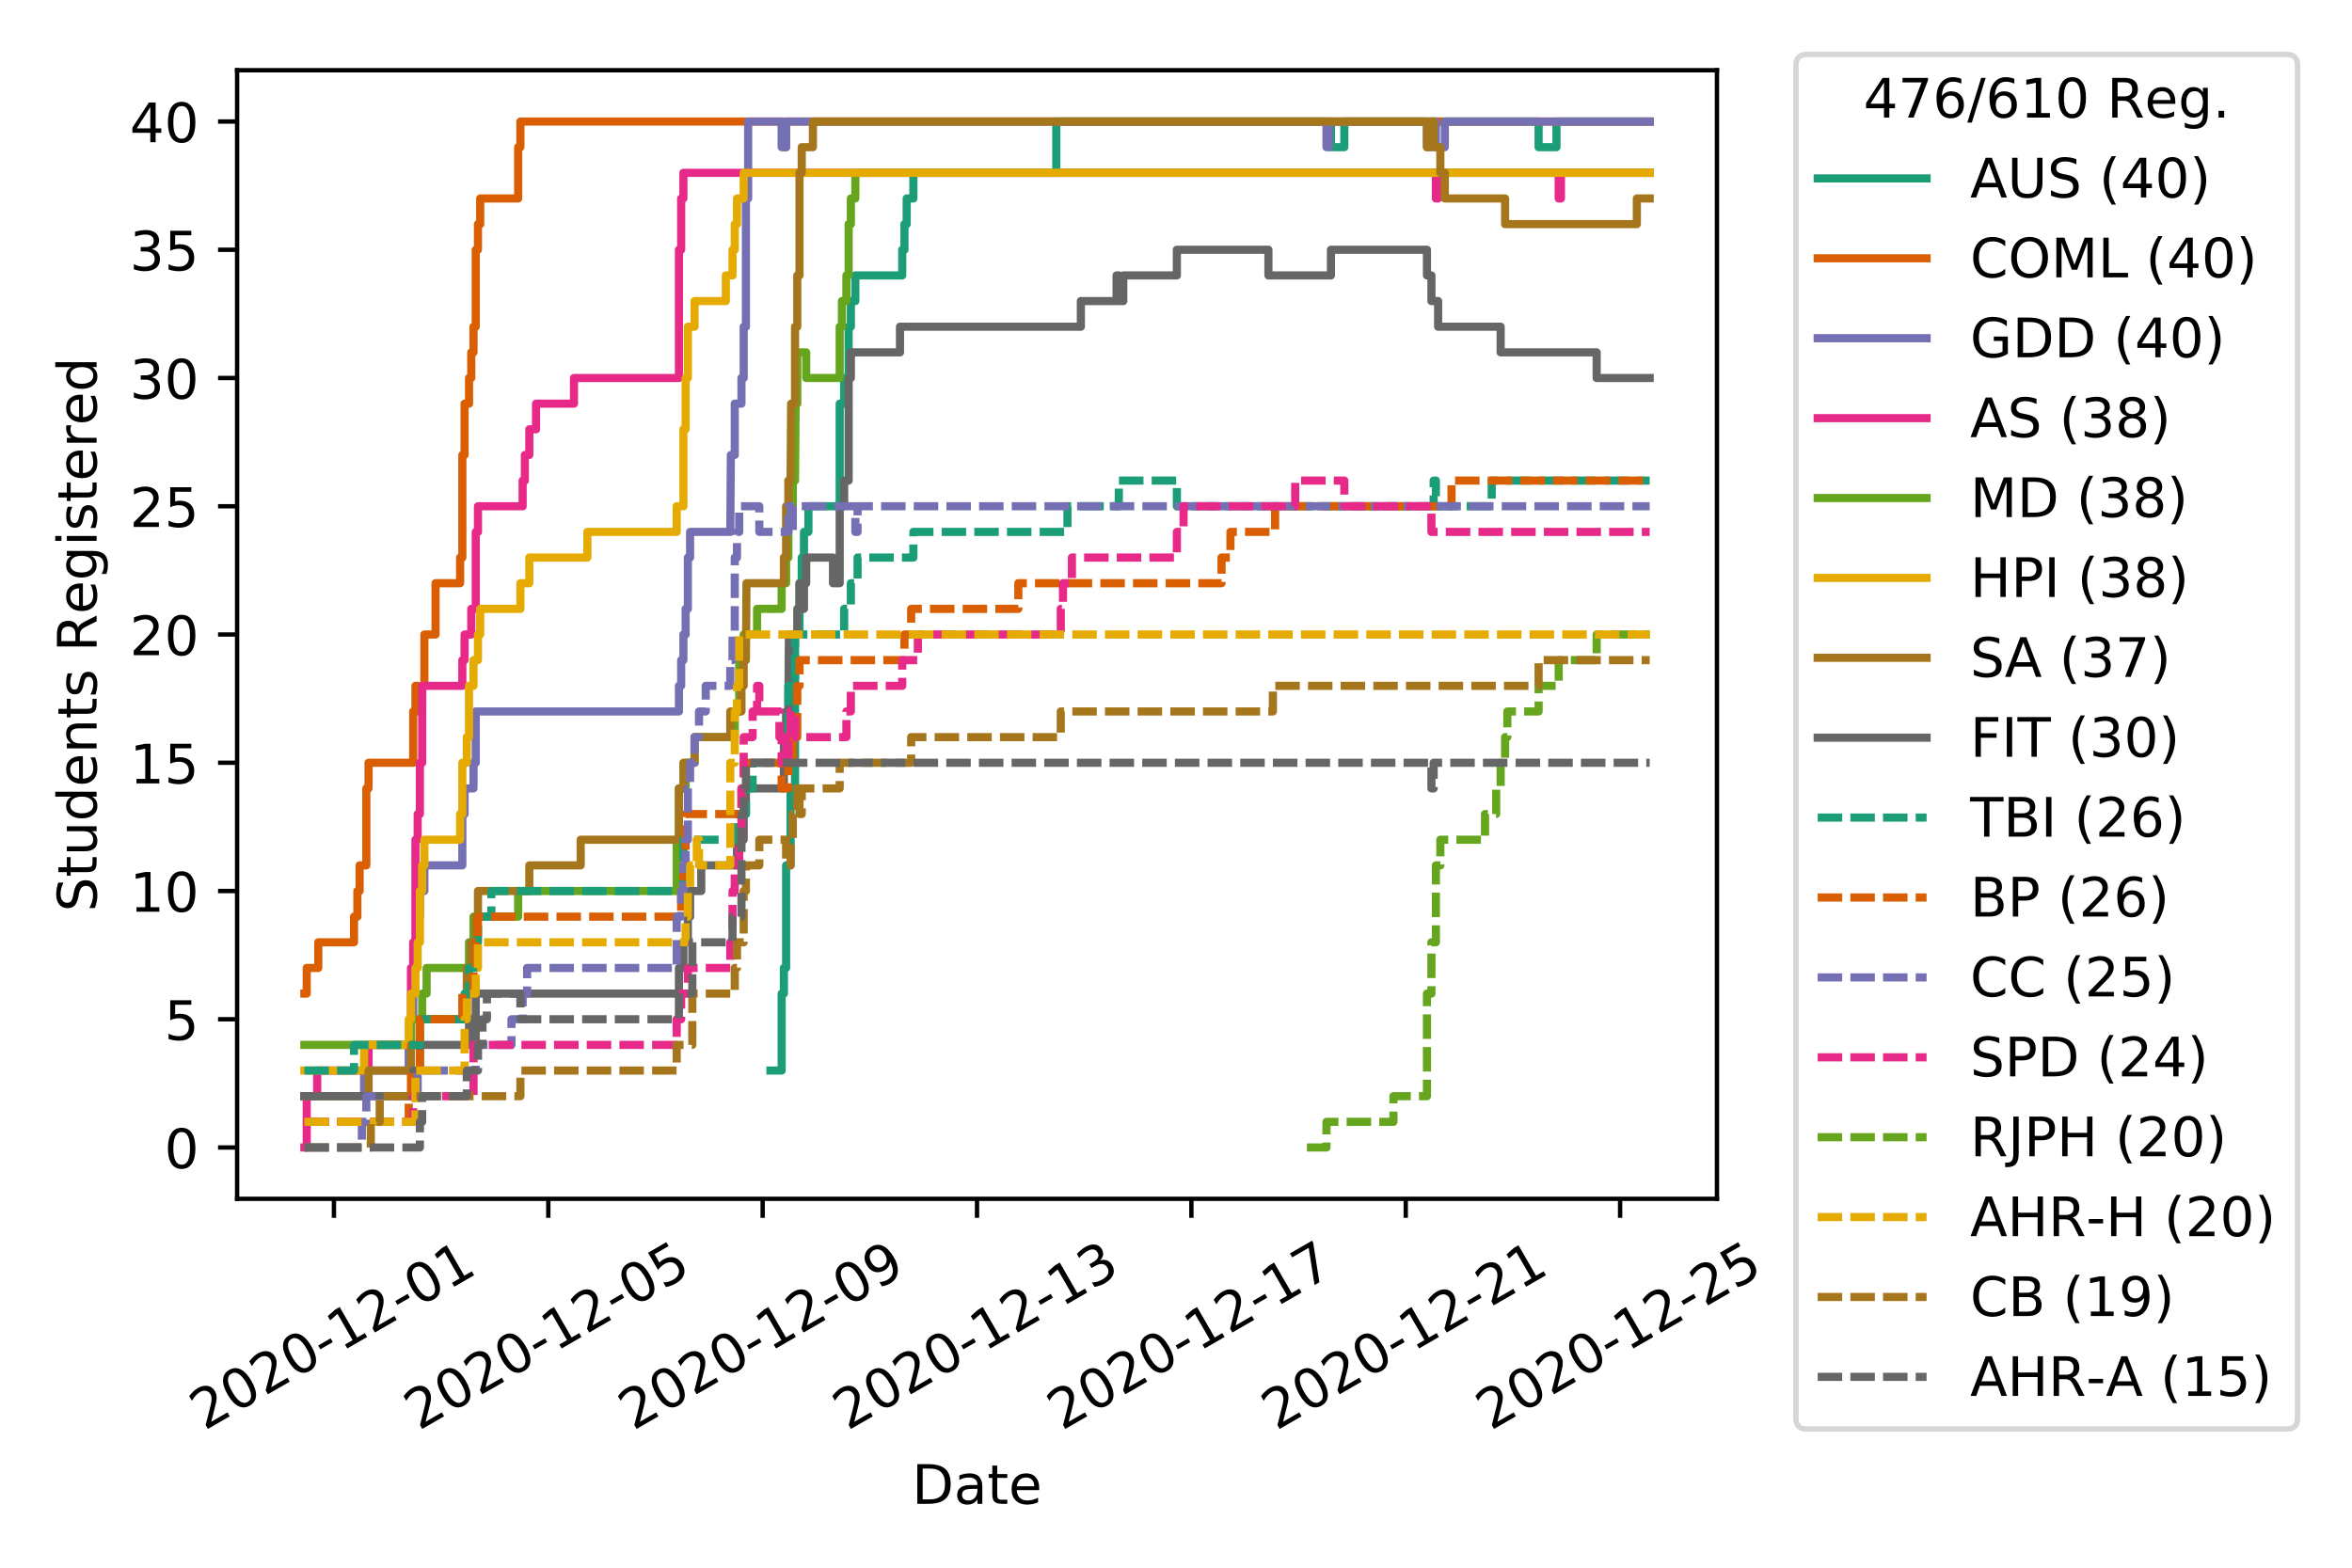 <?xml version="1.0" encoding="utf-8" standalone="no"?>
<!DOCTYPE svg PUBLIC "-//W3C//DTD SVG 1.1//EN"
  "http://www.w3.org/Graphics/SVG/1.1/DTD/svg11.dtd">
<!-- Created with matplotlib (https://matplotlib.org/) -->
<svg height="288pt" version="1.1" viewBox="0 0 432 288" width="432pt" xmlns="http://www.w3.org/2000/svg" xmlns:xlink="http://www.w3.org/1999/xlink">
 <defs>
  <style type="text/css">
*{stroke-linecap:butt;stroke-linejoin:round;}
  </style>
 </defs>
 <g id="figure_1">
  <g id="patch_1">
   <path d="M 0 288 
L 432 288 
L 432 0 
L 0 0 
z
" style="fill:#ffffff;"/>
  </g>
  <g id="axes_1">
   <g id="patch_2">
    <path d="M 43.55 220.231 
L 315.36 220.231 
L 315.36 12.9 
L 43.55 12.9 
z
" style="fill:#ffffff;"/>
   </g>
   <g id="matplotlib.axis_1">
    <g id="xtick_1">
     <g id="line2d_1">
      <defs>
       <path d="M 0 0 
L 0 3.5 
" id="m60dbc6d44a" style="stroke:#000000;stroke-width:0.8;"/>
      </defs>
      <g>
       <use style="stroke:#000000;stroke-width:0.8;" x="61.336" xlink:href="#m60dbc6d44a" y="220.231"/>
      </g>
     </g>
     <g id="text_1">
      <!-- 2020-12-01 -->
      <defs>
       <path d="M 19.188 8.297 
L 53.609 8.297 
L 53.609 0 
L 7.328 0 
L 7.328 8.297 
Q 12.938 14.109 22.625 23.891 
Q 32.328 33.688 34.812 36.531 
Q 39.547 41.844 41.422 45.531 
Q 43.312 49.219 43.312 52.781 
Q 43.312 58.594 39.234 62.25 
Q 35.156 65.922 28.609 65.922 
Q 23.969 65.922 18.812 64.312 
Q 13.672 62.703 7.812 59.422 
L 7.812 69.391 
Q 13.766 71.781 18.938 73 
Q 24.125 74.219 28.422 74.219 
Q 39.75 74.219 46.484 68.547 
Q 53.219 62.891 53.219 53.422 
Q 53.219 48.922 51.531 44.891 
Q 49.859 40.875 45.406 35.406 
Q 44.188 33.984 37.641 27.219 
Q 31.109 20.453 19.188 8.297 
z
" id="DejaVuSans-50"/>
       <path d="M 31.781 66.406 
Q 24.172 66.406 20.328 58.906 
Q 16.5 51.422 16.5 36.375 
Q 16.5 21.391 20.328 13.891 
Q 24.172 6.391 31.781 6.391 
Q 39.453 6.391 43.281 13.891 
Q 47.125 21.391 47.125 36.375 
Q 47.125 51.422 43.281 58.906 
Q 39.453 66.406 31.781 66.406 
z
M 31.781 74.219 
Q 44.047 74.219 50.516 64.516 
Q 56.984 54.828 56.984 36.375 
Q 56.984 17.969 50.516 8.266 
Q 44.047 -1.422 31.781 -1.422 
Q 19.531 -1.422 13.062 8.266 
Q 6.594 17.969 6.594 36.375 
Q 6.594 54.828 13.062 64.516 
Q 19.531 74.219 31.781 74.219 
z
" id="DejaVuSans-48"/>
       <path d="M 4.891 31.391 
L 31.203 31.391 
L 31.203 23.391 
L 4.891 23.391 
z
" id="DejaVuSans-45"/>
       <path d="M 12.406 8.297 
L 28.516 8.297 
L 28.516 63.922 
L 10.984 60.406 
L 10.984 69.391 
L 28.422 72.906 
L 38.281 72.906 
L 38.281 8.297 
L 54.391 8.297 
L 54.391 0 
L 12.406 0 
z
" id="DejaVuSans-49"/>
      </defs>
      <g transform="translate(37.551 262.869)rotate(-30)scale(0.1 -0.1)">
       <use xlink:href="#DejaVuSans-50"/>
       <use x="63.623" xlink:href="#DejaVuSans-48"/>
       <use x="127.246" xlink:href="#DejaVuSans-50"/>
       <use x="190.869" xlink:href="#DejaVuSans-48"/>
       <use x="254.492" xlink:href="#DejaVuSans-45"/>
       <use x="290.576" xlink:href="#DejaVuSans-49"/>
       <use x="354.199" xlink:href="#DejaVuSans-50"/>
       <use x="417.822" xlink:href="#DejaVuSans-45"/>
       <use x="453.906" xlink:href="#DejaVuSans-48"/>
       <use x="517.529" xlink:href="#DejaVuSans-49"/>
      </g>
     </g>
    </g>
    <g id="xtick_2">
     <g id="line2d_2">
      <g>
       <use style="stroke:#000000;stroke-width:0.8;" x="100.709" xlink:href="#m60dbc6d44a" y="220.231"/>
      </g>
     </g>
     <g id="text_2">
      <!-- 2020-12-05 -->
      <defs>
       <path d="M 10.797 72.906 
L 49.516 72.906 
L 49.516 64.594 
L 19.828 64.594 
L 19.828 46.734 
Q 21.969 47.469 24.109 47.828 
Q 26.266 48.188 28.422 48.188 
Q 40.625 48.188 47.75 41.5 
Q 54.891 34.812 54.891 23.391 
Q 54.891 11.625 47.562 5.094 
Q 40.234 -1.422 26.906 -1.422 
Q 22.312 -1.422 17.547 -0.641 
Q 12.797 0.141 7.719 1.703 
L 7.719 11.625 
Q 12.109 9.234 16.797 8.062 
Q 21.484 6.891 26.703 6.891 
Q 35.156 6.891 40.078 11.328 
Q 45.016 15.766 45.016 23.391 
Q 45.016 31 40.078 35.438 
Q 35.156 39.891 26.703 39.891 
Q 22.75 39.891 18.812 39.016 
Q 14.891 38.141 10.797 36.281 
z
" id="DejaVuSans-53"/>
      </defs>
      <g transform="translate(76.923 262.869)rotate(-30)scale(0.1 -0.1)">
       <use xlink:href="#DejaVuSans-50"/>
       <use x="63.623" xlink:href="#DejaVuSans-48"/>
       <use x="127.246" xlink:href="#DejaVuSans-50"/>
       <use x="190.869" xlink:href="#DejaVuSans-48"/>
       <use x="254.492" xlink:href="#DejaVuSans-45"/>
       <use x="290.576" xlink:href="#DejaVuSans-49"/>
       <use x="354.199" xlink:href="#DejaVuSans-50"/>
       <use x="417.822" xlink:href="#DejaVuSans-45"/>
       <use x="453.906" xlink:href="#DejaVuSans-48"/>
       <use x="517.529" xlink:href="#DejaVuSans-53"/>
      </g>
     </g>
    </g>
    <g id="xtick_3">
     <g id="line2d_3">
      <g>
       <use style="stroke:#000000;stroke-width:0.8;" x="140.081" xlink:href="#m60dbc6d44a" y="220.231"/>
      </g>
     </g>
     <g id="text_3">
      <!-- 2020-12-09 -->
      <defs>
       <path d="M 10.984 1.516 
L 10.984 10.5 
Q 14.703 8.734 18.5 7.812 
Q 22.312 6.891 25.984 6.891 
Q 35.75 6.891 40.891 13.453 
Q 46.047 20.016 46.781 33.406 
Q 43.953 29.203 39.594 26.953 
Q 35.25 24.703 29.984 24.703 
Q 19.047 24.703 12.672 31.312 
Q 6.297 37.938 6.297 49.422 
Q 6.297 60.641 12.938 67.422 
Q 19.578 74.219 30.609 74.219 
Q 43.266 74.219 49.922 64.516 
Q 56.594 54.828 56.594 36.375 
Q 56.594 19.141 48.406 8.859 
Q 40.234 -1.422 26.422 -1.422 
Q 22.703 -1.422 18.891 -0.688 
Q 15.094 0.047 10.984 1.516 
z
M 30.609 32.422 
Q 37.25 32.422 41.125 36.953 
Q 45.016 41.5 45.016 49.422 
Q 45.016 57.281 41.125 61.844 
Q 37.25 66.406 30.609 66.406 
Q 23.969 66.406 20.094 61.844 
Q 16.219 57.281 16.219 49.422 
Q 16.219 41.5 20.094 36.953 
Q 23.969 32.422 30.609 32.422 
z
" id="DejaVuSans-57"/>
      </defs>
      <g transform="translate(116.296 262.869)rotate(-30)scale(0.1 -0.1)">
       <use xlink:href="#DejaVuSans-50"/>
       <use x="63.623" xlink:href="#DejaVuSans-48"/>
       <use x="127.246" xlink:href="#DejaVuSans-50"/>
       <use x="190.869" xlink:href="#DejaVuSans-48"/>
       <use x="254.492" xlink:href="#DejaVuSans-45"/>
       <use x="290.576" xlink:href="#DejaVuSans-49"/>
       <use x="354.199" xlink:href="#DejaVuSans-50"/>
       <use x="417.822" xlink:href="#DejaVuSans-45"/>
       <use x="453.906" xlink:href="#DejaVuSans-48"/>
       <use x="517.529" xlink:href="#DejaVuSans-57"/>
      </g>
     </g>
    </g>
    <g id="xtick_4">
     <g id="line2d_4">
      <g>
       <use style="stroke:#000000;stroke-width:0.8;" x="179.453" xlink:href="#m60dbc6d44a" y="220.231"/>
      </g>
     </g>
     <g id="text_4">
      <!-- 2020-12-13 -->
      <defs>
       <path d="M 40.578 39.312 
Q 47.656 37.797 51.625 33 
Q 55.609 28.219 55.609 21.188 
Q 55.609 10.406 48.188 4.484 
Q 40.766 -1.422 27.094 -1.422 
Q 22.516 -1.422 17.656 -0.516 
Q 12.797 0.391 7.625 2.203 
L 7.625 11.719 
Q 11.719 9.328 16.594 8.109 
Q 21.484 6.891 26.812 6.891 
Q 36.078 6.891 40.938 10.547 
Q 45.797 14.203 45.797 21.188 
Q 45.797 27.641 41.281 31.266 
Q 36.766 34.906 28.719 34.906 
L 20.219 34.906 
L 20.219 43.016 
L 29.109 43.016 
Q 36.375 43.016 40.234 45.922 
Q 44.094 48.828 44.094 54.297 
Q 44.094 59.906 40.109 62.906 
Q 36.141 65.922 28.719 65.922 
Q 24.656 65.922 20.016 65.031 
Q 15.375 64.156 9.812 62.312 
L 9.812 71.094 
Q 15.438 72.656 20.344 73.438 
Q 25.25 74.219 29.594 74.219 
Q 40.828 74.219 47.359 69.109 
Q 53.906 64.016 53.906 55.328 
Q 53.906 49.266 50.438 45.094 
Q 46.969 40.922 40.578 39.312 
z
" id="DejaVuSans-51"/>
      </defs>
      <g transform="translate(155.668 262.869)rotate(-30)scale(0.1 -0.1)">
       <use xlink:href="#DejaVuSans-50"/>
       <use x="63.623" xlink:href="#DejaVuSans-48"/>
       <use x="127.246" xlink:href="#DejaVuSans-50"/>
       <use x="190.869" xlink:href="#DejaVuSans-48"/>
       <use x="254.492" xlink:href="#DejaVuSans-45"/>
       <use x="290.576" xlink:href="#DejaVuSans-49"/>
       <use x="354.199" xlink:href="#DejaVuSans-50"/>
       <use x="417.822" xlink:href="#DejaVuSans-45"/>
       <use x="453.906" xlink:href="#DejaVuSans-49"/>
       <use x="517.529" xlink:href="#DejaVuSans-51"/>
      </g>
     </g>
    </g>
    <g id="xtick_5">
     <g id="line2d_5">
      <g>
       <use style="stroke:#000000;stroke-width:0.8;" x="218.825" xlink:href="#m60dbc6d44a" y="220.231"/>
      </g>
     </g>
     <g id="text_5">
      <!-- 2020-12-17 -->
      <defs>
       <path d="M 8.203 72.906 
L 55.078 72.906 
L 55.078 68.703 
L 28.609 0 
L 18.312 0 
L 43.219 64.594 
L 8.203 64.594 
z
" id="DejaVuSans-55"/>
      </defs>
      <g transform="translate(195.04 262.869)rotate(-30)scale(0.1 -0.1)">
       <use xlink:href="#DejaVuSans-50"/>
       <use x="63.623" xlink:href="#DejaVuSans-48"/>
       <use x="127.246" xlink:href="#DejaVuSans-50"/>
       <use x="190.869" xlink:href="#DejaVuSans-48"/>
       <use x="254.492" xlink:href="#DejaVuSans-45"/>
       <use x="290.576" xlink:href="#DejaVuSans-49"/>
       <use x="354.199" xlink:href="#DejaVuSans-50"/>
       <use x="417.822" xlink:href="#DejaVuSans-45"/>
       <use x="453.906" xlink:href="#DejaVuSans-49"/>
       <use x="517.529" xlink:href="#DejaVuSans-55"/>
      </g>
     </g>
    </g>
    <g id="xtick_6">
     <g id="line2d_6">
      <g>
       <use style="stroke:#000000;stroke-width:0.8;" x="258.198" xlink:href="#m60dbc6d44a" y="220.231"/>
      </g>
     </g>
     <g id="text_6">
      <!-- 2020-12-21 -->
      <g transform="translate(234.413 262.869)rotate(-30)scale(0.1 -0.1)">
       <use xlink:href="#DejaVuSans-50"/>
       <use x="63.623" xlink:href="#DejaVuSans-48"/>
       <use x="127.246" xlink:href="#DejaVuSans-50"/>
       <use x="190.869" xlink:href="#DejaVuSans-48"/>
       <use x="254.492" xlink:href="#DejaVuSans-45"/>
       <use x="290.576" xlink:href="#DejaVuSans-49"/>
       <use x="354.199" xlink:href="#DejaVuSans-50"/>
       <use x="417.822" xlink:href="#DejaVuSans-45"/>
       <use x="453.906" xlink:href="#DejaVuSans-50"/>
       <use x="517.529" xlink:href="#DejaVuSans-49"/>
      </g>
     </g>
    </g>
    <g id="xtick_7">
     <g id="line2d_7">
      <g>
       <use style="stroke:#000000;stroke-width:0.8;" x="297.57" xlink:href="#m60dbc6d44a" y="220.231"/>
      </g>
     </g>
     <g id="text_7">
      <!-- 2020-12-25 -->
      <g transform="translate(273.785 262.869)rotate(-30)scale(0.1 -0.1)">
       <use xlink:href="#DejaVuSans-50"/>
       <use x="63.623" xlink:href="#DejaVuSans-48"/>
       <use x="127.246" xlink:href="#DejaVuSans-50"/>
       <use x="190.869" xlink:href="#DejaVuSans-48"/>
       <use x="254.492" xlink:href="#DejaVuSans-45"/>
       <use x="290.576" xlink:href="#DejaVuSans-49"/>
       <use x="354.199" xlink:href="#DejaVuSans-50"/>
       <use x="417.822" xlink:href="#DejaVuSans-45"/>
       <use x="453.906" xlink:href="#DejaVuSans-50"/>
       <use x="517.529" xlink:href="#DejaVuSans-53"/>
      </g>
     </g>
    </g>
    <g id="text_8">
     <!-- Date -->
     <defs>
      <path d="M 19.672 64.797 
L 19.672 8.109 
L 31.594 8.109 
Q 46.688 8.109 53.688 14.938 
Q 60.688 21.781 60.688 36.531 
Q 60.688 51.172 53.688 57.984 
Q 46.688 64.797 31.594 64.797 
z
M 9.812 72.906 
L 30.078 72.906 
Q 51.266 72.906 61.172 64.094 
Q 71.094 55.281 71.094 36.531 
Q 71.094 17.672 61.125 8.828 
Q 51.172 0 30.078 0 
L 9.812 0 
z
" id="DejaVuSans-68"/>
      <path d="M 34.281 27.484 
Q 23.391 27.484 19.188 25 
Q 14.984 22.516 14.984 16.5 
Q 14.984 11.719 18.141 8.906 
Q 21.297 6.109 26.703 6.109 
Q 34.188 6.109 38.703 11.406 
Q 43.219 16.703 43.219 25.484 
L 43.219 27.484 
z
M 52.203 31.203 
L 52.203 0 
L 43.219 0 
L 43.219 8.297 
Q 40.141 3.328 35.547 0.953 
Q 30.953 -1.422 24.312 -1.422 
Q 15.922 -1.422 10.953 3.297 
Q 6 8.016 6 15.922 
Q 6 25.141 12.172 29.828 
Q 18.359 34.516 30.609 34.516 
L 43.219 34.516 
L 43.219 35.406 
Q 43.219 41.609 39.141 45 
Q 35.062 48.391 27.688 48.391 
Q 23 48.391 18.547 47.266 
Q 14.109 46.141 10.016 43.891 
L 10.016 52.203 
Q 14.938 54.109 19.578 55.047 
Q 24.219 56 28.609 56 
Q 40.484 56 46.344 49.844 
Q 52.203 43.703 52.203 31.203 
z
" id="DejaVuSans-97"/>
      <path d="M 18.312 70.219 
L 18.312 54.688 
L 36.812 54.688 
L 36.812 47.703 
L 18.312 47.703 
L 18.312 18.016 
Q 18.312 11.328 20.141 9.422 
Q 21.969 7.516 27.594 7.516 
L 36.812 7.516 
L 36.812 0 
L 27.594 0 
Q 17.188 0 13.234 3.875 
Q 9.281 7.766 9.281 18.016 
L 9.281 47.703 
L 2.688 47.703 
L 2.688 54.688 
L 9.281 54.688 
L 9.281 70.219 
z
" id="DejaVuSans-116"/>
      <path d="M 56.203 29.594 
L 56.203 25.203 
L 14.891 25.203 
Q 15.484 15.922 20.484 11.062 
Q 25.484 6.203 34.422 6.203 
Q 39.594 6.203 44.453 7.469 
Q 49.312 8.734 54.109 11.281 
L 54.109 2.781 
Q 49.266 0.734 44.188 -0.344 
Q 39.109 -1.422 33.891 -1.422 
Q 20.797 -1.422 13.156 6.188 
Q 5.516 13.812 5.516 26.812 
Q 5.516 40.234 12.766 48.109 
Q 20.016 56 32.328 56 
Q 43.359 56 49.781 48.891 
Q 56.203 41.797 56.203 29.594 
z
M 47.219 32.234 
Q 47.125 39.594 43.094 43.984 
Q 39.062 48.391 32.422 48.391 
Q 24.906 48.391 20.391 44.141 
Q 15.875 39.891 15.188 32.172 
z
" id="DejaVuSans-101"/>
     </defs>
     <g transform="translate(167.504 276.269)scale(0.1 -0.1)">
      <use xlink:href="#DejaVuSans-68"/>
      <use x="77.002" xlink:href="#DejaVuSans-97"/>
      <use x="138.281" xlink:href="#DejaVuSans-116"/>
      <use x="177.49" xlink:href="#DejaVuSans-101"/>
     </g>
    </g>
   </g>
   <g id="matplotlib.axis_2">
    <g id="ytick_1">
     <g id="line2d_8">
      <defs>
       <path d="M 0 0 
L -3.5 0 
" id="m3b12ba9b27" style="stroke:#000000;stroke-width:0.8;"/>
      </defs>
      <g>
       <use style="stroke:#000000;stroke-width:0.8;" x="43.55" xlink:href="#m3b12ba9b27" y="210.807"/>
      </g>
     </g>
     <g id="text_9">
      <!-- 0 -->
      <g transform="translate(30.188 214.606)scale(0.1 -0.1)">
       <use xlink:href="#DejaVuSans-48"/>
      </g>
     </g>
    </g>
    <g id="ytick_2">
     <g id="line2d_9">
      <g>
       <use style="stroke:#000000;stroke-width:0.8;" x="43.55" xlink:href="#m3b12ba9b27" y="187.246"/>
      </g>
     </g>
     <g id="text_10">
      <!-- 5 -->
      <g transform="translate(30.188 191.046)scale(0.1 -0.1)">
       <use xlink:href="#DejaVuSans-53"/>
      </g>
     </g>
    </g>
    <g id="ytick_3">
     <g id="line2d_10">
      <g>
       <use style="stroke:#000000;stroke-width:0.8;" x="43.55" xlink:href="#m3b12ba9b27" y="163.686"/>
      </g>
     </g>
     <g id="text_11">
      <!-- 10 -->
      <g transform="translate(23.825 167.485)scale(0.1 -0.1)">
       <use xlink:href="#DejaVuSans-49"/>
       <use x="63.623" xlink:href="#DejaVuSans-48"/>
      </g>
     </g>
    </g>
    <g id="ytick_4">
     <g id="line2d_11">
      <g>
       <use style="stroke:#000000;stroke-width:0.8;" x="43.55" xlink:href="#m3b12ba9b27" y="140.126"/>
      </g>
     </g>
     <g id="text_12">
      <!-- 15 -->
      <g transform="translate(23.825 143.925)scale(0.1 -0.1)">
       <use xlink:href="#DejaVuSans-49"/>
       <use x="63.623" xlink:href="#DejaVuSans-53"/>
      </g>
     </g>
    </g>
    <g id="ytick_5">
     <g id="line2d_12">
      <g>
       <use style="stroke:#000000;stroke-width:0.8;" x="43.55" xlink:href="#m3b12ba9b27" y="116.565"/>
      </g>
     </g>
     <g id="text_13">
      <!-- 20 -->
      <g transform="translate(23.825 120.365)scale(0.1 -0.1)">
       <use xlink:href="#DejaVuSans-50"/>
       <use x="63.623" xlink:href="#DejaVuSans-48"/>
      </g>
     </g>
    </g>
    <g id="ytick_6">
     <g id="line2d_13">
      <g>
       <use style="stroke:#000000;stroke-width:0.8;" x="43.55" xlink:href="#m3b12ba9b27" y="93.005"/>
      </g>
     </g>
     <g id="text_14">
      <!-- 25 -->
      <g transform="translate(23.825 96.804)scale(0.1 -0.1)">
       <use xlink:href="#DejaVuSans-50"/>
       <use x="63.623" xlink:href="#DejaVuSans-53"/>
      </g>
     </g>
    </g>
    <g id="ytick_7">
     <g id="line2d_14">
      <g>
       <use style="stroke:#000000;stroke-width:0.8;" x="43.55" xlink:href="#m3b12ba9b27" y="69.445"/>
      </g>
     </g>
     <g id="text_15">
      <!-- 30 -->
      <g transform="translate(23.825 73.244)scale(0.1 -0.1)">
       <use xlink:href="#DejaVuSans-51"/>
       <use x="63.623" xlink:href="#DejaVuSans-48"/>
      </g>
     </g>
    </g>
    <g id="ytick_8">
     <g id="line2d_15">
      <g>
       <use style="stroke:#000000;stroke-width:0.8;" x="43.55" xlink:href="#m3b12ba9b27" y="45.884"/>
      </g>
     </g>
     <g id="text_16">
      <!-- 35 -->
      <g transform="translate(23.825 49.684)scale(0.1 -0.1)">
       <use xlink:href="#DejaVuSans-51"/>
       <use x="63.623" xlink:href="#DejaVuSans-53"/>
      </g>
     </g>
    </g>
    <g id="ytick_9">
     <g id="line2d_16">
      <g>
       <use style="stroke:#000000;stroke-width:0.8;" x="43.55" xlink:href="#m3b12ba9b27" y="22.324"/>
      </g>
     </g>
     <g id="text_17">
      <!-- 40 -->
      <defs>
       <path d="M 37.797 64.312 
L 12.891 25.391 
L 37.797 25.391 
z
M 35.203 72.906 
L 47.609 72.906 
L 47.609 25.391 
L 58.016 25.391 
L 58.016 17.188 
L 47.609 17.188 
L 47.609 0 
L 37.797 0 
L 37.797 17.188 
L 4.891 17.188 
L 4.891 26.703 
z
" id="DejaVuSans-52"/>
      </defs>
      <g transform="translate(23.825 26.123)scale(0.1 -0.1)">
       <use xlink:href="#DejaVuSans-52"/>
       <use x="63.623" xlink:href="#DejaVuSans-48"/>
      </g>
     </g>
    </g>
    <g id="text_18">
     <!-- Students Registered -->
     <defs>
      <path d="M 53.516 70.516 
L 53.516 60.891 
Q 47.906 63.578 42.922 64.891 
Q 37.938 66.219 33.297 66.219 
Q 25.25 66.219 20.875 63.094 
Q 16.5 59.969 16.5 54.203 
Q 16.5 49.359 19.406 46.891 
Q 22.312 44.438 30.422 42.922 
L 36.375 41.703 
Q 47.406 39.594 52.656 34.297 
Q 57.906 29 57.906 20.125 
Q 57.906 9.516 50.797 4.047 
Q 43.703 -1.422 29.984 -1.422 
Q 24.812 -1.422 18.969 -0.25 
Q 13.141 0.922 6.891 3.219 
L 6.891 13.375 
Q 12.891 10.016 18.656 8.297 
Q 24.422 6.594 29.984 6.594 
Q 38.422 6.594 43.016 9.906 
Q 47.609 13.234 47.609 19.391 
Q 47.609 24.75 44.312 27.781 
Q 41.016 30.812 33.5 32.328 
L 27.484 33.5 
Q 16.453 35.688 11.516 40.375 
Q 6.594 45.062 6.594 53.422 
Q 6.594 63.094 13.406 68.656 
Q 20.219 74.219 32.172 74.219 
Q 37.312 74.219 42.625 73.281 
Q 47.953 72.359 53.516 70.516 
z
" id="DejaVuSans-83"/>
      <path d="M 8.5 21.578 
L 8.5 54.688 
L 17.484 54.688 
L 17.484 21.922 
Q 17.484 14.156 20.5 10.266 
Q 23.531 6.391 29.594 6.391 
Q 36.859 6.391 41.078 11.031 
Q 45.312 15.672 45.312 23.688 
L 45.312 54.688 
L 54.297 54.688 
L 54.297 0 
L 45.312 0 
L 45.312 8.406 
Q 42.047 3.422 37.719 1 
Q 33.406 -1.422 27.688 -1.422 
Q 18.266 -1.422 13.375 4.438 
Q 8.5 10.297 8.5 21.578 
z
M 31.109 56 
z
" id="DejaVuSans-117"/>
      <path d="M 45.406 46.391 
L 45.406 75.984 
L 54.391 75.984 
L 54.391 0 
L 45.406 0 
L 45.406 8.203 
Q 42.578 3.328 38.25 0.953 
Q 33.938 -1.422 27.875 -1.422 
Q 17.969 -1.422 11.734 6.484 
Q 5.516 14.406 5.516 27.297 
Q 5.516 40.188 11.734 48.094 
Q 17.969 56 27.875 56 
Q 33.938 56 38.25 53.625 
Q 42.578 51.266 45.406 46.391 
z
M 14.797 27.297 
Q 14.797 17.391 18.875 11.75 
Q 22.953 6.109 30.078 6.109 
Q 37.203 6.109 41.297 11.75 
Q 45.406 17.391 45.406 27.297 
Q 45.406 37.203 41.297 42.844 
Q 37.203 48.484 30.078 48.484 
Q 22.953 48.484 18.875 42.844 
Q 14.797 37.203 14.797 27.297 
z
" id="DejaVuSans-100"/>
      <path d="M 54.891 33.016 
L 54.891 0 
L 45.906 0 
L 45.906 32.719 
Q 45.906 40.484 42.875 44.328 
Q 39.844 48.188 33.797 48.188 
Q 26.516 48.188 22.312 43.547 
Q 18.109 38.922 18.109 30.906 
L 18.109 0 
L 9.078 0 
L 9.078 54.688 
L 18.109 54.688 
L 18.109 46.188 
Q 21.344 51.125 25.703 53.562 
Q 30.078 56 35.797 56 
Q 45.219 56 50.047 50.172 
Q 54.891 44.344 54.891 33.016 
z
" id="DejaVuSans-110"/>
      <path d="M 44.281 53.078 
L 44.281 44.578 
Q 40.484 46.531 36.375 47.5 
Q 32.281 48.484 27.875 48.484 
Q 21.188 48.484 17.844 46.438 
Q 14.5 44.391 14.5 40.281 
Q 14.5 37.156 16.891 35.375 
Q 19.281 33.594 26.516 31.984 
L 29.594 31.297 
Q 39.156 29.25 43.188 25.516 
Q 47.219 21.781 47.219 15.094 
Q 47.219 7.469 41.188 3.016 
Q 35.156 -1.422 24.609 -1.422 
Q 20.219 -1.422 15.453 -0.562 
Q 10.688 0.297 5.422 2 
L 5.422 11.281 
Q 10.406 8.688 15.234 7.391 
Q 20.062 6.109 24.812 6.109 
Q 31.156 6.109 34.562 8.281 
Q 37.984 10.453 37.984 14.406 
Q 37.984 18.062 35.516 20.016 
Q 33.062 21.969 24.703 23.781 
L 21.578 24.516 
Q 13.234 26.266 9.516 29.906 
Q 5.812 33.547 5.812 39.891 
Q 5.812 47.609 11.281 51.797 
Q 16.75 56 26.812 56 
Q 31.781 56 36.172 55.266 
Q 40.578 54.547 44.281 53.078 
z
" id="DejaVuSans-115"/>
      <path id="DejaVuSans-32"/>
      <path d="M 44.391 34.188 
Q 47.562 33.109 50.562 29.594 
Q 53.562 26.078 56.594 19.922 
L 66.609 0 
L 56 0 
L 46.688 18.703 
Q 43.062 26.031 39.672 28.422 
Q 36.281 30.812 30.422 30.812 
L 19.672 30.812 
L 19.672 0 
L 9.812 0 
L 9.812 72.906 
L 32.078 72.906 
Q 44.578 72.906 50.734 67.672 
Q 56.891 62.453 56.891 51.906 
Q 56.891 45.016 53.688 40.469 
Q 50.484 35.938 44.391 34.188 
z
M 19.672 64.797 
L 19.672 38.922 
L 32.078 38.922 
Q 39.203 38.922 42.844 42.219 
Q 46.484 45.516 46.484 51.906 
Q 46.484 58.297 42.844 61.547 
Q 39.203 64.797 32.078 64.797 
z
" id="DejaVuSans-82"/>
      <path d="M 45.406 27.984 
Q 45.406 37.75 41.375 43.109 
Q 37.359 48.484 30.078 48.484 
Q 22.859 48.484 18.828 43.109 
Q 14.797 37.75 14.797 27.984 
Q 14.797 18.266 18.828 12.891 
Q 22.859 7.516 30.078 7.516 
Q 37.359 7.516 41.375 12.891 
Q 45.406 18.266 45.406 27.984 
z
M 54.391 6.781 
Q 54.391 -7.172 48.188 -13.984 
Q 42 -20.797 29.203 -20.797 
Q 24.469 -20.797 20.266 -20.094 
Q 16.062 -19.391 12.109 -17.922 
L 12.109 -9.188 
Q 16.062 -11.328 19.922 -12.344 
Q 23.781 -13.375 27.781 -13.375 
Q 36.625 -13.375 41.016 -8.766 
Q 45.406 -4.156 45.406 5.172 
L 45.406 9.625 
Q 42.625 4.781 38.281 2.391 
Q 33.938 0 27.875 0 
Q 17.828 0 11.672 7.656 
Q 5.516 15.328 5.516 27.984 
Q 5.516 40.672 11.672 48.328 
Q 17.828 56 27.875 56 
Q 33.938 56 38.281 53.609 
Q 42.625 51.219 45.406 46.391 
L 45.406 54.688 
L 54.391 54.688 
z
" id="DejaVuSans-103"/>
      <path d="M 9.422 54.688 
L 18.406 54.688 
L 18.406 0 
L 9.422 0 
z
M 9.422 75.984 
L 18.406 75.984 
L 18.406 64.594 
L 9.422 64.594 
z
" id="DejaVuSans-105"/>
      <path d="M 41.109 46.297 
Q 39.594 47.172 37.812 47.578 
Q 36.031 48 33.891 48 
Q 26.266 48 22.188 43.047 
Q 18.109 38.094 18.109 28.812 
L 18.109 0 
L 9.078 0 
L 9.078 54.688 
L 18.109 54.688 
L 18.109 46.188 
Q 20.953 51.172 25.484 53.578 
Q 30.031 56 36.531 56 
Q 37.453 56 38.578 55.875 
Q 39.703 55.766 41.062 55.516 
z
" id="DejaVuSans-114"/>
     </defs>
     <g transform="translate(17.745 167.499)rotate(-90)scale(0.1 -0.1)">
      <use xlink:href="#DejaVuSans-83"/>
      <use x="63.477" xlink:href="#DejaVuSans-116"/>
      <use x="102.686" xlink:href="#DejaVuSans-117"/>
      <use x="166.064" xlink:href="#DejaVuSans-100"/>
      <use x="229.541" xlink:href="#DejaVuSans-101"/>
      <use x="291.064" xlink:href="#DejaVuSans-110"/>
      <use x="354.443" xlink:href="#DejaVuSans-116"/>
      <use x="393.652" xlink:href="#DejaVuSans-115"/>
      <use x="445.752" xlink:href="#DejaVuSans-32"/>
      <use x="477.539" xlink:href="#DejaVuSans-82"/>
      <use x="546.959" xlink:href="#DejaVuSans-101"/>
      <use x="608.482" xlink:href="#DejaVuSans-103"/>
      <use x="671.959" xlink:href="#DejaVuSans-105"/>
      <use x="699.742" xlink:href="#DejaVuSans-115"/>
      <use x="751.842" xlink:href="#DejaVuSans-116"/>
      <use x="791.051" xlink:href="#DejaVuSans-101"/>
      <use x="852.574" xlink:href="#DejaVuSans-114"/>
      <use x="893.656" xlink:href="#DejaVuSans-101"/>
      <use x="955.18" xlink:href="#DejaVuSans-100"/>
     </g>
    </g>
   </g>
   <g id="line2d_17">
    <path clip-path="url(#pc922e2e080)" d="M 141.517 196.67 
L 143.568 196.67 
L 143.568 182.534 
L 143.67 182.534 
L 143.978 182.534 
L 143.978 177.822 
L 144.08 177.822 
L 144.388 177.822 
L 144.388 158.974 
L 144.49 158.974 
L 145.208 158.974 
L 145.208 144.838 
L 145.311 144.838 
L 146.028 144.838 
L 146.028 116.565 
L 146.131 116.565 
L 146.849 116.565 
L 146.849 107.141 
L 146.951 107.141 
L 147.259 107.141 
L 147.259 102.429 
L 147.361 102.429 
L 147.669 102.429 
L 147.669 97.717 
L 147.772 97.717 
L 148.489 97.717 
L 148.489 93.005 
L 148.592 93.005 
L 154.231 93.005 
L 154.231 74.157 
L 154.334 74.157 
L 155.051 74.157 
L 155.051 69.445 
L 155.154 69.445 
L 155.872 69.445 
L 155.872 60.021 
L 155.974 60.021 
L 156.282 60.021 
L 156.282 55.309 
L 156.384 55.309 
L 157.102 55.309 
L 157.102 50.597 
L 157.204 50.597 
L 165.715 50.597 
L 165.715 45.884 
L 165.817 45.884 
L 166.125 45.884 
L 166.125 41.172 
L 166.227 41.172 
L 166.535 41.172 
L 166.535 36.46 
L 166.637 36.46 
L 167.765 36.46 
L 167.765 31.748 
L 167.868 31.748 
L 194.013 31.748 
L 194.013 22.324 
L 194.116 22.324 
L 244.459 22.324 
L 244.459 27.036 
L 244.562 27.036 
L 246.92 27.036 
L 246.92 22.324 
L 247.023 22.324 
L 282.601 22.324 
L 282.601 27.036 
L 282.704 27.036 
L 285.882 27.036 
L 285.882 22.324 
L 285.985 22.324 
L 303.005 22.324 
L 303.005 22.324 
" style="fill:none;stroke:#1b9e77;stroke-linecap:square;stroke-width:1.5;"/>
   </g>
   <g id="line2d_18">
    <path clip-path="url(#pc922e2e080)" d="M 55.905 182.534 
L 56.337 182.534 
L 56.337 177.822 
L 56.443 177.822 
L 58.459 177.822 
L 58.459 173.11 
L 65.021 173.11 
L 65.021 168.398 
L 65.643 168.398 
L 65.643 163.686 
L 65.746 163.686 
L 66.054 163.686 
L 66.054 158.974 
L 66.156 158.974 
L 67.284 158.974 
L 67.284 144.838 
L 67.387 144.838 
L 67.694 144.838 
L 67.694 140.126 
L 67.797 140.126 
L 75.897 140.126 
L 75.897 130.702 
L 75.999 130.702 
L 76.307 130.702 
L 76.307 125.99 
L 76.409 125.99 
L 76.717 125.99 
L 76.717 130.702 
L 76.819 130.702 
L 77.537 130.702 
L 77.537 125.99 
L 77.64 125.99 
L 77.947 125.99 
L 77.947 116.565 
L 78.05 116.565 
L 79.998 116.565 
L 79.998 107.141 
L 80.1 107.141 
L 84.509 107.141 
L 84.509 102.429 
L 84.612 102.429 
L 84.919 102.429 
L 84.919 83.581 
L 85.022 83.581 
L 85.33 83.581 
L 85.33 74.157 
L 85.432 74.157 
L 86.15 74.157 
L 86.15 69.445 
L 86.252 69.445 
L 86.56 69.445 
L 86.56 64.733 
L 86.663 64.733 
L 86.97 64.733 
L 86.97 60.021 
L 87.073 60.021 
L 87.38 60.021 
L 87.38 45.884 
L 87.483 45.884 
L 87.79 45.884 
L 87.79 41.172 
L 87.893 41.172 
L 88.201 41.172 
L 88.201 36.46 
L 88.303 36.46 
L 95.173 36.46 
L 95.173 27.036 
L 95.275 27.036 
L 95.583 27.036 
L 95.583 22.324 
L 95.685 22.324 
L 143.978 22.324 
L 143.978 27.036 
L 144.08 27.036 
L 144.388 27.036 
L 144.388 22.324 
L 144.49 22.324 
L 303.005 22.324 
L 303.005 22.324 
" style="fill:none;stroke:#d95f02;stroke-linecap:square;stroke-width:1.5;"/>
   </g>
   <g id="line2d_19">
    <path clip-path="url(#pc922e2e080)" d="M 55.905 201.383 
L 66.874 201.383 
L 66.874 196.67 
L 66.976 196.67 
L 75.076 196.67 
L 75.076 191.958 
L 75.179 191.958 
L 75.487 191.958 
L 75.487 187.246 
L 75.589 187.246 
L 75.897 187.246 
L 75.897 177.822 
L 75.999 177.822 
L 76.307 177.822 
L 76.307 173.11 
L 76.409 173.11 
L 76.717 173.11 
L 76.717 168.398 
L 76.819 168.398 
L 77.127 168.398 
L 77.127 163.686 
L 77.23 163.686 
L 77.947 163.686 
L 77.947 158.974 
L 78.05 158.974 
L 84.919 158.974 
L 84.919 149.55 
L 85.022 149.55 
L 85.33 149.55 
L 85.33 144.838 
L 85.432 144.838 
L 86.97 144.838 
L 86.97 140.126 
L 87.073 140.126 
L 87.38 140.126 
L 87.38 130.702 
L 87.483 130.702 
L 124.702 130.702 
L 124.702 125.99 
L 124.804 125.99 
L 125.112 125.99 
L 125.112 121.277 
L 125.214 121.277 
L 125.522 121.277 
L 125.522 116.565 
L 125.625 116.565 
L 125.932 116.565 
L 125.932 111.853 
L 126.035 111.853 
L 126.342 111.853 
L 126.342 102.429 
L 126.445 102.429 
L 126.753 102.429 
L 126.753 97.717 
L 126.855 97.717 
L 134.135 97.717 
L 134.237 83.581 
L 134.237 83.581 
L 134.955 83.581 
L 134.955 74.157 
L 135.058 74.157 
L 136.185 74.157 
L 136.185 69.445 
L 136.288 69.445 
L 136.596 69.445 
L 136.596 60.021 
L 136.698 60.021 
L 137.006 60.021 
L 137.006 36.46 
L 137.108 36.46 
L 137.416 36.46 
L 137.416 22.324 
L 137.518 22.324 
L 143.568 22.324 
L 143.568 27.036 
L 143.67 27.036 
L 144.388 27.036 
L 144.388 22.324 
L 144.49 22.324 
L 243.639 22.324 
L 243.639 27.036 
L 243.742 27.036 
L 244.049 27.036 
L 244.049 22.324 
L 244.152 22.324 
L 262.095 22.324 
L 262.095 27.036 
L 262.197 27.036 
L 262.915 27.036 
L 262.915 22.324 
L 263.017 22.324 
L 263.735 22.324 
L 263.735 27.036 
L 263.838 27.036 
L 265.376 27.036 
L 265.376 22.324 
L 265.478 22.324 
L 303.005 22.324 
L 303.005 22.324 
" style="fill:none;stroke:#7570b3;stroke-linecap:square;stroke-width:1.5;"/>
   </g>
   <g id="line2d_20">
    <path clip-path="url(#pc922e2e080)" d="M 55.905 210.807 
L 56.337 210.807 
L 56.337 201.383 
L 56.443 201.383 
L 58.261 201.383 
L 58.261 196.67 
L 58.37 196.67 
L 67.694 196.67 
L 67.694 191.958 
L 67.797 191.958 
L 75.487 191.958 
L 75.487 177.822 
L 75.589 177.822 
L 75.897 177.822 
L 75.897 173.11 
L 75.999 173.11 
L 76.307 173.11 
L 76.307 154.262 
L 76.409 154.262 
L 76.717 154.262 
L 76.717 149.55 
L 76.819 149.55 
L 77.127 149.55 
L 77.127 140.126 
L 77.23 140.126 
L 77.537 140.126 
L 77.537 125.99 
L 77.64 125.99 
L 84.919 125.99 
L 84.919 121.277 
L 85.022 121.277 
L 85.33 121.277 
L 85.33 116.565 
L 85.432 116.565 
L 86.56 116.565 
L 86.56 111.853 
L 86.663 111.853 
L 87.38 111.853 
L 87.38 97.717 
L 87.483 97.717 
L 87.79 97.717 
L 87.79 93.005 
L 87.893 93.005 
L 95.993 93.005 
L 95.993 88.293 
L 96.095 88.293 
L 96.403 88.293 
L 96.403 83.581 
L 96.506 83.581 
L 97.223 83.581 
L 97.223 78.869 
L 97.326 78.869 
L 98.454 78.869 
L 98.454 74.157 
L 98.556 74.157 
L 105.426 74.157 
L 105.426 69.445 
L 105.528 69.445 
L 124.702 69.445 
L 124.702 45.884 
L 124.804 45.884 
L 125.112 45.884 
L 125.112 36.46 
L 125.214 36.46 
L 125.522 36.46 
L 125.522 31.748 
L 125.625 31.748 
L 263.735 31.748 
L 263.735 36.46 
L 263.838 36.46 
L 264.145 36.46 
L 264.145 31.748 
L 264.248 31.748 
L 286.292 31.748 
L 286.292 36.46 
L 286.395 36.46 
L 286.702 36.46 
L 286.702 31.748 
L 286.805 31.748 
L 303.005 31.748 
L 303.005 31.748 
" style="fill:none;stroke:#e7298a;stroke-linecap:square;stroke-width:1.5;"/>
   </g>
   <g id="line2d_21">
    <path clip-path="url(#pc922e2e080)" d="M 55.905 191.958 
L 75.487 191.958 
L 75.487 187.246 
L 75.589 187.246 
L 77.537 187.246 
L 77.537 182.534 
L 77.64 182.534 
L 78.357 182.534 
L 78.357 177.822 
L 78.46 177.822 
L 86.15 177.822 
L 86.15 173.11 
L 86.252 173.11 
L 86.97 173.11 
L 86.97 168.398 
L 87.073 168.398 
L 95.173 168.398 
L 95.173 163.686 
L 95.275 163.686 
L 124.292 163.686 
L 124.292 154.262 
L 124.394 154.262 
L 124.702 154.262 
L 124.702 144.838 
L 124.804 144.838 
L 125.932 144.838 
L 125.932 140.126 
L 126.035 140.126 
L 127.573 140.126 
L 127.573 135.414 
L 127.675 135.414 
L 134.955 135.414 
L 134.955 130.702 
L 135.058 130.702 
L 135.775 130.702 
L 135.775 121.277 
L 135.878 121.277 
L 136.596 121.277 
L 136.596 116.565 
L 136.698 116.565 
L 139.056 116.565 
L 139.056 111.853 
L 139.159 111.853 
L 143.568 111.853 
L 143.568 107.141 
L 143.67 107.141 
L 144.388 107.141 
L 144.388 102.429 
L 144.49 102.429 
L 144.798 102.429 
L 144.798 93.005 
L 144.901 93.005 
L 145.618 93.005 
L 145.618 88.293 
L 145.721 88.293 
L 146.028 88.293 
L 146.131 74.157 
L 146.131 74.157 
L 146.439 74.157 
L 146.439 64.733 
L 146.541 64.733 
L 148.079 64.733 
L 148.079 69.445 
L 148.182 69.445 
L 154.231 69.445 
L 154.231 60.021 
L 154.334 60.021 
L 154.641 60.021 
L 154.641 55.309 
L 154.744 55.309 
L 155.461 55.309 
L 155.461 50.597 
L 155.564 50.597 
L 155.872 50.597 
L 155.872 41.172 
L 155.974 41.172 
L 156.282 41.172 
L 156.282 36.46 
L 156.384 36.46 
L 157.102 36.46 
L 157.102 31.748 
L 157.204 31.748 
L 303.005 31.748 
L 303.005 31.748 
" style="fill:none;stroke:#66a61e;stroke-linecap:square;stroke-width:1.5;"/>
   </g>
   <g id="line2d_22">
    <path clip-path="url(#pc922e2e080)" d="M 55.905 196.67 
L 66.874 196.67 
L 66.874 191.958 
L 66.976 191.958 
L 75.076 191.958 
L 75.076 187.246 
L 75.179 187.246 
L 75.487 187.246 
L 75.487 182.534 
L 75.589 182.534 
L 76.307 182.534 
L 76.307 177.822 
L 76.409 177.822 
L 76.717 177.822 
L 76.717 173.11 
L 76.819 173.11 
L 77.127 173.11 
L 77.127 163.686 
L 77.23 163.686 
L 77.537 163.686 
L 77.537 158.974 
L 77.64 158.974 
L 77.947 158.974 
L 77.947 154.262 
L 78.05 154.262 
L 84.509 154.262 
L 84.509 149.55 
L 84.612 149.55 
L 84.919 149.55 
L 84.919 140.126 
L 85.022 140.126 
L 85.74 140.126 
L 85.74 135.414 
L 85.842 135.414 
L 86.15 135.414 
L 86.15 125.99 
L 86.252 125.99 
L 86.97 125.99 
L 86.97 121.277 
L 87.073 121.277 
L 87.79 121.277 
L 87.79 116.565 
L 87.893 116.565 
L 88.201 116.565 
L 88.201 111.853 
L 88.303 111.853 
L 95.583 111.853 
L 95.583 107.141 
L 95.685 107.141 
L 97.223 107.141 
L 97.223 102.429 
L 97.326 102.429 
L 107.887 102.429 
L 107.887 97.717 
L 107.989 97.717 
L 124.292 97.717 
L 124.292 93.005 
L 124.394 93.005 
L 125.522 93.005 
L 125.522 78.869 
L 125.625 78.869 
L 125.932 78.869 
L 125.932 69.445 
L 126.035 69.445 
L 126.342 69.445 
L 126.342 60.021 
L 126.445 60.021 
L 127.573 60.021 
L 127.573 55.309 
L 127.675 55.309 
L 133.315 55.309 
L 133.315 50.597 
L 133.417 50.597 
L 134.545 50.597 
L 134.545 45.884 
L 134.647 45.884 
L 134.955 45.884 
L 134.955 41.172 
L 135.058 41.172 
L 135.365 41.172 
L 135.365 36.46 
L 135.468 36.46 
L 136.596 36.46 
L 136.596 31.748 
L 136.698 31.748 
L 303.005 31.748 
L 303.005 31.748 
" style="fill:none;stroke:#e6ab02;stroke-linecap:square;stroke-width:1.5;"/>
   </g>
   <g id="line2d_23">
    <path clip-path="url(#pc922e2e080)" d="M 55.905 201.383 
L 67.694 201.383 
L 67.694 196.67 
L 67.797 196.67 
L 75.487 196.67 
L 75.487 191.958 
L 75.589 191.958 
L 77.127 191.958 
L 77.127 187.246 
L 77.23 187.246 
L 85.74 187.246 
L 85.74 177.822 
L 85.842 177.822 
L 86.56 177.822 
L 86.56 173.11 
L 86.663 173.11 
L 87.38 173.11 
L 87.38 168.398 
L 87.483 168.398 
L 87.79 168.398 
L 87.79 163.686 
L 87.893 163.686 
L 97.223 163.686 
L 97.223 158.974 
L 97.326 158.974 
L 106.656 158.974 
L 106.656 154.262 
L 106.759 154.262 
L 124.702 154.262 
L 124.702 144.838 
L 124.804 144.838 
L 125.522 144.838 
L 125.522 140.126 
L 125.625 140.126 
L 127.573 140.126 
L 127.573 135.414 
L 127.675 135.414 
L 134.135 135.414 
L 134.135 130.702 
L 134.237 130.702 
L 136.185 130.702 
L 136.185 125.99 
L 136.288 125.99 
L 136.596 125.99 
L 136.596 121.277 
L 136.698 121.277 
L 137.006 121.277 
L 137.108 107.141 
L 137.108 107.141 
L 143.978 107.141 
L 143.978 102.429 
L 144.08 102.429 
L 144.388 102.429 
L 144.388 93.005 
L 144.49 93.005 
L 144.798 93.005 
L 144.798 88.293 
L 144.901 88.293 
L 145.208 88.293 
L 145.311 74.157 
L 145.311 74.157 
L 146.028 74.157 
L 146.028 60.021 
L 146.131 60.021 
L 146.439 60.021 
L 146.439 50.597 
L 146.541 50.597 
L 146.849 50.597 
L 146.849 31.748 
L 146.951 31.748 
L 147.259 31.748 
L 147.259 27.036 
L 147.361 27.036 
L 149.31 27.036 
L 149.31 22.324 
L 149.412 22.324 
L 262.095 22.324 
L 262.095 27.036 
L 262.197 27.036 
L 262.505 27.036 
L 262.505 22.324 
L 262.607 22.324 
L 263.325 22.324 
L 263.325 27.036 
L 263.428 27.036 
L 264.555 27.036 
L 264.555 31.748 
L 264.658 31.748 
L 265.376 31.748 
L 265.376 36.46 
L 265.478 36.46 
L 276.449 36.46 
L 276.449 41.172 
L 276.552 41.172 
L 300.647 41.172 
L 300.647 36.46 
L 300.749 36.46 
L 303.005 36.46 
L 303.005 36.46 
" style="fill:none;stroke:#a6761d;stroke-linecap:square;stroke-width:1.5;"/>
   </g>
   <g id="line2d_24">
    <path clip-path="url(#pc922e2e080)" d="M 55.905 201.383 
L 75.897 201.383 
L 75.897 196.67 
L 75.999 196.67 
L 77.127 196.67 
L 77.127 191.958 
L 77.23 191.958 
L 86.15 191.958 
L 86.15 187.246 
L 86.252 187.246 
L 86.97 187.246 
L 86.97 191.958 
L 87.073 191.958 
L 87.38 191.958 
L 87.38 182.534 
L 87.483 182.534 
L 124.702 182.534 
L 124.702 177.822 
L 124.804 177.822 
L 125.522 177.822 
L 125.522 173.11 
L 125.625 173.11 
L 126.342 173.11 
L 126.342 168.398 
L 126.445 168.398 
L 126.753 168.398 
L 126.753 163.686 
L 126.855 163.686 
L 128.803 163.686 
L 128.803 158.974 
L 128.906 158.974 
L 135.365 158.974 
L 135.365 154.262 
L 135.468 154.262 
L 136.596 154.262 
L 136.596 149.55 
L 136.698 149.55 
L 137.006 149.55 
L 137.006 144.838 
L 137.108 144.838 
L 143.978 144.838 
L 143.978 135.414 
L 144.08 135.414 
L 144.388 135.414 
L 144.388 130.702 
L 144.49 130.702 
L 144.798 130.702 
L 144.901 116.565 
L 144.901 116.565 
L 146.439 116.565 
L 146.439 111.853 
L 146.541 111.853 
L 146.849 111.853 
L 146.849 107.141 
L 146.951 107.141 
L 147.259 107.141 
L 147.259 111.853 
L 147.361 111.853 
L 147.669 111.853 
L 147.669 107.141 
L 147.772 107.141 
L 148.079 107.141 
L 148.079 102.429 
L 148.182 102.429 
L 153.001 102.429 
L 153.001 107.141 
L 153.103 107.141 
L 154.231 107.141 
L 154.231 93.005 
L 154.334 93.005 
L 155.051 93.005 
L 155.051 88.293 
L 155.154 88.293 
L 155.872 88.293 
L 155.872 69.445 
L 155.974 69.445 
L 156.282 69.445 
L 156.282 64.733 
L 156.384 64.733 
L 165.305 64.733 
L 165.305 60.021 
L 165.407 60.021 
L 198.525 60.021 
L 198.525 55.309 
L 198.627 55.309 
L 205.087 55.309 
L 205.087 50.597 
L 205.189 50.597 
L 205.497 50.597 
L 205.497 55.309 
L 205.6 55.309 
L 206.317 55.309 
L 206.317 50.597 
L 206.42 50.597 
L 216.16 50.597 
L 216.16 45.884 
L 216.263 45.884 
L 232.976 45.884 
L 232.976 50.597 
L 233.078 50.597 
L 244.459 50.597 
L 244.459 45.884 
L 244.562 45.884 
L 262.095 45.884 
L 262.095 50.597 
L 262.197 50.597 
L 262.915 50.597 
L 262.915 55.309 
L 263.017 55.309 
L 264.145 55.309 
L 264.145 60.021 
L 264.248 60.021 
L 275.629 60.021 
L 275.629 64.733 
L 275.731 64.733 
L 293.264 64.733 
L 293.264 69.445 
L 293.367 69.445 
L 303.005 69.445 
L 303.005 69.445 
" style="fill:none;stroke:#666666;stroke-linecap:square;stroke-width:1.5;"/>
   </g>
   <g id="line2d_25">
    <path clip-path="url(#pc922e2e080)" d="M 55.905 196.67 
L 65.021 196.67 
L 65.021 191.958 
L 77.127 191.958 
L 77.127 187.246 
L 77.23 187.246 
L 85.33 187.246 
L 85.33 182.534 
L 85.432 182.534 
L 86.15 182.534 
L 86.15 177.822 
L 86.252 177.822 
L 87.38 177.822 
L 87.38 173.11 
L 87.483 173.11 
L 87.79 173.11 
L 87.79 168.398 
L 87.893 168.398 
L 90.251 168.398 
L 90.251 163.686 
L 90.354 163.686 
L 125.522 163.686 
L 125.522 154.262 
L 125.625 154.262 
L 134.955 154.262 
L 134.955 149.55 
L 135.058 149.55 
L 137.006 149.55 
L 137.006 144.838 
L 137.108 144.838 
L 138.236 144.838 
L 138.236 140.126 
L 138.339 140.126 
L 144.388 140.126 
L 144.388 135.414 
L 144.49 135.414 
L 144.798 135.414 
L 144.798 125.99 
L 144.901 125.99 
L 146.028 125.99 
L 146.028 116.565 
L 146.131 116.565 
L 155.051 116.565 
L 155.051 111.853 
L 155.154 111.853 
L 156.282 111.853 
L 156.282 107.141 
L 156.384 107.141 
L 157.512 107.141 
L 157.512 102.429 
L 157.615 102.429 
L 167.765 102.429 
L 167.765 97.717 
L 167.868 97.717 
L 196.064 97.717 
L 196.064 93.005 
L 196.167 93.005 
L 205.497 93.005 
L 205.497 88.293 
L 205.6 88.293 
L 216.16 88.293 
L 216.16 93.005 
L 216.263 93.005 
L 263.325 93.005 
L 263.325 88.293 
L 263.428 88.293 
L 263.735 88.293 
L 263.735 93.005 
L 263.838 93.005 
L 273.988 93.005 
L 273.988 88.293 
L 274.091 88.293 
L 303.005 88.293 
L 303.005 88.293 
" style="fill:none;stroke:#1b9e77;stroke-dasharray:4.5,1.5;stroke-dashoffset:0;stroke-width:1.5;"/>
   </g>
   <g id="line2d_26">
    <path clip-path="url(#pc922e2e080)" d="M 55.905 206.095 
L 75.076 206.095 
L 75.076 201.383 
L 75.179 201.383 
L 75.487 201.383 
L 75.487 196.67 
L 75.589 196.67 
L 77.127 196.67 
L 77.127 187.246 
L 77.23 187.246 
L 84.919 187.246 
L 84.919 182.534 
L 85.022 182.534 
L 86.97 182.534 
L 86.97 177.822 
L 87.073 177.822 
L 87.38 177.822 
L 87.38 173.11 
L 87.483 173.11 
L 87.79 173.11 
L 87.79 168.398 
L 87.893 168.398 
L 125.112 168.398 
L 125.112 163.686 
L 125.214 163.686 
L 125.522 163.686 
L 125.522 158.974 
L 125.625 158.974 
L 125.932 158.974 
L 125.932 149.55 
L 126.035 149.55 
L 136.185 149.55 
L 136.185 144.838 
L 136.288 144.838 
L 136.596 144.838 
L 136.596 140.126 
L 136.698 140.126 
L 143.568 140.126 
L 143.568 144.838 
L 143.67 144.838 
L 144.798 144.838 
L 144.798 135.414 
L 144.901 135.414 
L 145.208 135.414 
L 145.208 140.126 
L 145.311 140.126 
L 145.618 140.126 
L 145.618 135.414 
L 145.721 135.414 
L 146.439 135.414 
L 146.439 125.99 
L 146.541 125.99 
L 146.849 125.99 
L 146.849 121.277 
L 146.951 121.277 
L 166.125 121.277 
L 166.125 116.565 
L 166.227 116.565 
L 167.355 116.565 
L 167.355 111.853 
L 167.458 111.853 
L 187.041 111.853 
L 187.041 107.141 
L 187.144 107.141 
L 224.363 107.141 
L 224.363 102.429 
L 224.466 102.429 
L 226.003 102.429 
L 226.003 97.717 
L 226.106 97.717 
L 234.206 97.717 
L 234.206 93.005 
L 234.309 93.005 
L 266.606 93.005 
L 266.606 88.293 
L 266.709 88.293 
L 303.005 88.293 
L 303.005 88.293 
" style="fill:none;stroke:#d95f02;stroke-dasharray:4.5,1.5;stroke-dashoffset:0;stroke-width:1.5;"/>
   </g>
   <g id="line2d_27">
    <path clip-path="url(#pc922e2e080)" d="M 55.905 210.807 
L 66.464 210.807 
L 66.464 206.095 
L 66.566 206.095 
L 67.284 206.095 
L 67.284 201.383 
L 67.387 201.383 
L 76.717 201.383 
L 76.717 196.67 
L 76.819 196.67 
L 87.38 196.67 
L 87.38 191.958 
L 87.483 191.958 
L 93.942 191.958 
L 93.942 187.246 
L 94.045 187.246 
L 95.993 187.246 
L 95.993 182.534 
L 96.095 182.534 
L 96.813 182.534 
L 96.813 177.822 
L 96.916 177.822 
L 124.292 177.822 
L 124.292 168.398 
L 124.394 168.398 
L 125.112 168.398 
L 125.112 163.686 
L 125.214 163.686 
L 125.522 163.686 
L 125.522 158.974 
L 125.625 158.974 
L 125.932 158.974 
L 125.932 154.262 
L 126.035 154.262 
L 126.342 154.262 
L 126.342 144.838 
L 126.445 144.838 
L 126.753 144.838 
L 126.753 140.126 
L 126.855 140.126 
L 127.573 140.126 
L 127.573 135.414 
L 127.675 135.414 
L 128.393 135.414 
L 128.393 130.702 
L 128.495 130.702 
L 129.623 130.702 
L 129.623 125.99 
L 129.726 125.99 
L 134.135 125.99 
L 134.135 121.277 
L 134.237 121.277 
L 134.545 121.277 
L 134.545 116.565 
L 134.647 116.565 
L 134.955 116.565 
L 134.955 102.429 
L 135.058 102.429 
L 135.365 102.429 
L 135.365 97.717 
L 135.468 97.717 
L 135.775 97.717 
L 135.775 93.005 
L 135.878 93.005 
L 139.466 93.005 
L 139.466 97.717 
L 139.569 97.717 
L 144.798 97.717 
L 144.798 93.005 
L 144.901 93.005 
L 145.208 93.005 
L 145.208 97.717 
L 145.311 97.717 
L 145.618 97.717 
L 145.618 93.005 
L 145.721 93.005 
L 157.102 93.005 
L 157.102 97.717 
L 157.204 97.717 
L 157.512 97.717 
L 157.512 93.005 
L 157.615 93.005 
L 303.005 93.005 
L 303.005 93.005 
" style="fill:none;stroke:#7570b3;stroke-dasharray:4.5,1.5;stroke-dashoffset:0;stroke-width:1.5;"/>
   </g>
   <g id="line2d_28">
    <path clip-path="url(#pc922e2e080)" d="M 55.905 206.095 
L 75.897 206.095 
L 75.897 201.383 
L 75.999 201.383 
L 86.97 201.383 
L 86.97 191.958 
L 87.073 191.958 
L 124.292 191.958 
L 124.292 187.246 
L 124.394 187.246 
L 125.112 187.246 
L 125.112 182.534 
L 125.214 182.534 
L 126.342 182.534 
L 126.342 177.822 
L 126.445 177.822 
L 134.135 177.822 
L 134.135 173.11 
L 134.237 173.11 
L 134.545 173.11 
L 134.545 163.686 
L 134.647 163.686 
L 134.955 163.686 
L 134.955 158.974 
L 135.058 158.974 
L 135.775 158.974 
L 135.775 154.262 
L 135.878 154.262 
L 136.185 154.262 
L 136.185 144.838 
L 136.288 144.838 
L 136.596 144.838 
L 136.596 135.414 
L 136.698 135.414 
L 138.236 135.414 
L 138.236 130.702 
L 138.339 130.702 
L 139.056 130.702 
L 139.056 125.99 
L 139.159 125.99 
L 139.466 125.99 
L 139.466 130.702 
L 139.569 130.702 
L 143.158 130.702 
L 143.158 135.414 
L 143.26 135.414 
L 143.568 135.414 
L 143.568 140.126 
L 143.67 140.126 
L 143.978 140.126 
L 143.978 135.414 
L 144.08 135.414 
L 144.388 135.414 
L 144.388 140.126 
L 144.49 140.126 
L 144.798 140.126 
L 144.798 135.414 
L 144.901 135.414 
L 145.208 135.414 
L 145.208 130.702 
L 145.311 130.702 
L 146.028 130.702 
L 146.028 135.414 
L 146.131 135.414 
L 155.461 135.414 
L 155.461 130.702 
L 155.564 130.702 
L 156.282 130.702 
L 156.282 125.99 
L 156.384 125.99 
L 165.715 125.99 
L 165.715 121.277 
L 165.817 121.277 
L 168.586 121.277 
L 168.586 116.565 
L 168.688 116.565 
L 194.834 116.565 
L 194.834 111.853 
L 194.936 111.853 
L 195.244 111.853 
L 195.244 107.141 
L 195.346 107.141 
L 196.884 107.141 
L 196.884 102.429 
L 196.987 102.429 
L 216.16 102.429 
L 216.16 97.717 
L 216.263 97.717 
L 217.391 97.717 
L 217.391 93.005 
L 217.493 93.005 
L 237.897 93.005 
L 237.897 88.293 
L 238 88.293 
L 246.92 88.293 
L 246.92 93.005 
L 247.023 93.005 
L 262.915 93.005 
L 262.915 97.717 
L 263.017 97.717 
L 303.005 97.717 
L 303.005 97.717 
" style="fill:none;stroke:#e7298a;stroke-dasharray:4.5,1.5;stroke-dashoffset:0;stroke-width:1.5;"/>
   </g>
   <g id="line2d_29">
    <path clip-path="url(#pc922e2e080)" d="M 240.05 210.807 
L 243.639 210.807 
L 243.639 206.095 
L 243.742 206.095 
L 255.943 206.095 
L 255.943 201.383 
L 256.045 201.383 
L 262.095 201.383 
L 262.095 182.534 
L 262.197 182.534 
L 262.915 182.534 
L 262.915 173.11 
L 263.017 173.11 
L 263.735 173.11 
L 263.735 158.974 
L 263.838 158.974 
L 264.555 158.974 
L 264.555 154.262 
L 264.658 154.262 
L 272.758 154.262 
L 272.758 149.55 
L 272.861 149.55 
L 274.809 149.55 
L 274.809 144.838 
L 274.911 144.838 
L 275.629 144.838 
L 275.629 140.126 
L 275.731 140.126 
L 276.449 140.126 
L 276.449 135.414 
L 276.552 135.414 
L 276.859 135.414 
L 276.859 130.702 
L 276.962 130.702 
L 282.601 130.702 
L 282.601 125.99 
L 282.704 125.99 
L 286.292 125.99 
L 286.292 121.277 
L 286.395 121.277 
L 293.264 121.277 
L 293.264 116.565 
L 293.367 116.565 
L 303.005 116.565 
L 303.005 116.565 
" style="fill:none;stroke:#66a61e;stroke-dasharray:4.5,1.5;stroke-dashoffset:0;stroke-width:1.5;"/>
   </g>
   <g id="line2d_30">
    <path clip-path="url(#pc922e2e080)" d="M 55.905 206.095 
L 76.307 206.095 
L 76.307 196.67 
L 76.409 196.67 
L 85.33 196.67 
L 85.33 187.246 
L 85.432 187.246 
L 85.74 187.246 
L 85.74 182.534 
L 85.842 182.534 
L 87.38 182.534 
L 87.38 177.822 
L 87.483 177.822 
L 87.79 177.822 
L 87.79 173.11 
L 87.893 173.11 
L 125.932 173.11 
L 125.932 168.398 
L 126.035 168.398 
L 126.342 168.398 
L 126.342 163.686 
L 126.445 163.686 
L 126.753 163.686 
L 126.753 158.974 
L 126.855 158.974 
L 127.983 158.974 
L 127.983 154.262 
L 128.085 154.262 
L 128.393 154.262 
L 128.393 158.974 
L 128.495 158.974 
L 134.135 158.974 
L 134.135 140.126 
L 134.237 140.126 
L 134.955 140.126 
L 134.955 130.702 
L 135.058 130.702 
L 135.365 130.702 
L 135.365 125.99 
L 135.468 125.99 
L 135.775 125.99 
L 135.775 116.565 
L 135.878 116.565 
L 303.005 116.565 
L 303.005 116.565 
" style="fill:none;stroke:#e6ab02;stroke-dasharray:4.5,1.5;stroke-dashoffset:0;stroke-width:1.5;"/>
   </g>
   <g id="line2d_31">
    <path clip-path="url(#pc922e2e080)" d="M 55.905 210.807 
L 68.104 210.807 
L 68.104 206.095 
L 68.207 206.095 
L 69.745 206.095 
L 69.745 201.383 
L 69.847 201.383 
L 95.583 201.383 
L 95.583 196.67 
L 95.685 196.67 
L 124.292 196.67 
L 124.292 191.958 
L 124.394 191.958 
L 127.163 191.958 
L 127.163 182.534 
L 127.265 182.534 
L 134.955 182.534 
L 134.955 177.822 
L 135.058 177.822 
L 135.365 177.822 
L 135.365 173.11 
L 135.468 173.11 
L 136.596 173.11 
L 136.596 163.686 
L 136.698 163.686 
L 137.006 163.686 
L 137.006 158.974 
L 137.108 158.974 
L 139.466 158.974 
L 139.466 154.262 
L 139.569 154.262 
L 144.388 154.262 
L 144.388 158.974 
L 144.49 158.974 
L 145.208 158.974 
L 145.208 154.262 
L 145.311 154.262 
L 145.618 154.262 
L 145.618 149.55 
L 145.721 149.55 
L 146.439 149.55 
L 146.439 144.838 
L 146.541 144.838 
L 146.849 144.838 
L 146.849 149.55 
L 146.951 149.55 
L 147.259 149.55 
L 147.259 144.838 
L 147.361 144.838 
L 154.231 144.838 
L 154.231 140.126 
L 154.334 140.126 
L 167.355 140.126 
L 167.355 135.414 
L 167.458 135.414 
L 194.834 135.414 
L 194.834 130.702 
L 194.936 130.702 
L 233.796 130.702 
L 233.796 125.99 
L 233.898 125.99 
L 282.601 125.99 
L 282.601 121.277 
L 282.704 121.277 
L 303.005 121.277 
L 303.005 121.277 
" style="fill:none;stroke:#a6761d;stroke-dasharray:4.5,1.5;stroke-dashoffset:0;stroke-width:1.5;"/>
   </g>
   <g id="line2d_32">
    <path clip-path="url(#pc922e2e080)" d="M 55.905 210.807 
L 77.127 210.807 
L 77.127 206.095 
L 77.23 206.095 
L 77.537 206.095 
L 77.537 201.383 
L 77.64 201.383 
L 85.74 201.383 
L 85.74 196.67 
L 85.842 196.67 
L 87.79 196.67 
L 87.79 191.958 
L 87.893 191.958 
L 88.611 191.958 
L 88.611 187.246 
L 88.713 187.246 
L 89.431 187.246 
L 89.431 182.534 
L 89.533 182.534 
L 95.583 182.534 
L 95.583 187.246 
L 95.685 187.246 
L 124.702 187.246 
L 124.702 182.534 
L 124.804 182.534 
L 127.163 182.534 
L 127.163 173.11 
L 127.265 173.11 
L 134.545 173.11 
L 134.545 168.398 
L 134.647 168.398 
L 136.185 168.398 
L 136.185 149.55 
L 136.288 149.55 
L 136.596 149.55 
L 136.596 144.838 
L 136.698 144.838 
L 137.006 144.838 
L 137.006 140.126 
L 137.108 140.126 
L 262.915 140.126 
L 262.915 144.838 
L 263.017 144.838 
L 263.325 144.838 
L 263.325 140.126 
L 263.428 140.126 
L 303.005 140.126 
L 303.005 140.126 
" style="fill:none;stroke:#666666;stroke-dasharray:4.5,1.5;stroke-dashoffset:0;stroke-width:1.5;"/>
   </g>
   <g id="line2d_33"/>
   <g id="line2d_34"/>
   <g id="line2d_35"/>
   <g id="line2d_36"/>
   <g id="line2d_37"/>
   <g id="line2d_38"/>
   <g id="line2d_39"/>
   <g id="line2d_40"/>
   <g id="line2d_41"/>
   <g id="line2d_42"/>
   <g id="line2d_43"/>
   <g id="line2d_44"/>
   <g id="line2d_45"/>
   <g id="line2d_46"/>
   <g id="line2d_47"/>
   <g id="line2d_48"/>
   <g id="line2d_49"/>
   <g id="patch_3">
    <path d="M 43.55 220.231 
L 43.55 12.9 
" style="fill:none;stroke:#000000;stroke-linecap:square;stroke-linejoin:miter;stroke-width:0.8;"/>
   </g>
   <g id="patch_4">
    <path d="M 315.36 220.231 
L 315.36 12.9 
" style="fill:none;stroke:#000000;stroke-linecap:square;stroke-linejoin:miter;stroke-width:0.8;"/>
   </g>
   <g id="patch_5">
    <path d="M 43.55 220.231 
L 315.36 220.231 
" style="fill:none;stroke:#000000;stroke-linecap:square;stroke-linejoin:miter;stroke-width:0.8;"/>
   </g>
   <g id="patch_6">
    <path d="M 43.55 12.9 
L 315.36 12.9 
" style="fill:none;stroke:#000000;stroke-linecap:square;stroke-linejoin:miter;stroke-width:0.8;"/>
   </g>
  </g>
  <g id="legend_1">
   <g id="patch_7">
    <path d="M 331.863 262.528 
L 420 262.528 
Q 422 262.528 422 260.528 
L 422 12 
Q 422 10 420 10 
L 331.863 10 
Q 329.863 10 329.863 12 
L 329.863 260.528 
Q 329.863 262.528 331.863 262.528 
z
" style="fill:#ffffff;opacity:0.8;stroke:#cccccc;stroke-linejoin:miter;"/>
   </g>
   <g id="text_19">
    <!-- 476/610 Reg. -->
    <defs>
     <path d="M 33.016 40.375 
Q 26.375 40.375 22.484 35.828 
Q 18.609 31.297 18.609 23.391 
Q 18.609 15.531 22.484 10.953 
Q 26.375 6.391 33.016 6.391 
Q 39.656 6.391 43.531 10.953 
Q 47.406 15.531 47.406 23.391 
Q 47.406 31.297 43.531 35.828 
Q 39.656 40.375 33.016 40.375 
z
M 52.594 71.297 
L 52.594 62.312 
Q 48.875 64.062 45.094 64.984 
Q 41.312 65.922 37.594 65.922 
Q 27.828 65.922 22.672 59.328 
Q 17.531 52.734 16.797 39.406 
Q 19.672 43.656 24.016 45.922 
Q 28.375 48.188 33.594 48.188 
Q 44.578 48.188 50.953 41.516 
Q 57.328 34.859 57.328 23.391 
Q 57.328 12.156 50.688 5.359 
Q 44.047 -1.422 33.016 -1.422 
Q 20.359 -1.422 13.672 8.266 
Q 6.984 17.969 6.984 36.375 
Q 6.984 53.656 15.188 63.938 
Q 23.391 74.219 37.203 74.219 
Q 40.922 74.219 44.703 73.484 
Q 48.484 72.75 52.594 71.297 
z
" id="DejaVuSans-54"/>
     <path d="M 25.391 72.906 
L 33.688 72.906 
L 8.297 -9.281 
L 0 -9.281 
z
" id="DejaVuSans-47"/>
     <path d="M 10.688 12.406 
L 21 12.406 
L 21 0 
L 10.688 0 
z
" id="DejaVuSans-46"/>
    </defs>
    <g transform="translate(342.259 21.598)scale(0.1 -0.1)">
     <use xlink:href="#DejaVuSans-52"/>
     <use x="63.623" xlink:href="#DejaVuSans-55"/>
     <use x="127.246" xlink:href="#DejaVuSans-54"/>
     <use x="190.869" xlink:href="#DejaVuSans-47"/>
     <use x="224.561" xlink:href="#DejaVuSans-54"/>
     <use x="288.184" xlink:href="#DejaVuSans-49"/>
     <use x="351.807" xlink:href="#DejaVuSans-48"/>
     <use x="415.43" xlink:href="#DejaVuSans-32"/>
     <use x="447.217" xlink:href="#DejaVuSans-82"/>
     <use x="516.637" xlink:href="#DejaVuSans-101"/>
     <use x="578.16" xlink:href="#DejaVuSans-103"/>
     <use x="641.637" xlink:href="#DejaVuSans-46"/>
    </g>
   </g>
   <g id="line2d_50">
    <path d="M 333.863 32.777 
L 353.863 32.777 
" style="fill:none;stroke:#1b9e77;stroke-linecap:square;stroke-width:1.5;"/>
   </g>
   <g id="line2d_51"/>
   <g id="text_20">
    <!-- AUS (40) -->
    <defs>
     <path d="M 34.188 63.188 
L 20.797 26.906 
L 47.609 26.906 
z
M 28.609 72.906 
L 39.797 72.906 
L 67.578 0 
L 57.328 0 
L 50.688 18.703 
L 17.828 18.703 
L 11.188 0 
L 0.781 0 
z
" id="DejaVuSans-65"/>
     <path d="M 8.688 72.906 
L 18.609 72.906 
L 18.609 28.609 
Q 18.609 16.891 22.844 11.734 
Q 27.094 6.594 36.625 6.594 
Q 46.094 6.594 50.344 11.734 
Q 54.594 16.891 54.594 28.609 
L 54.594 72.906 
L 64.5 72.906 
L 64.5 27.391 
Q 64.5 13.141 57.438 5.859 
Q 50.391 -1.422 36.625 -1.422 
Q 22.797 -1.422 15.734 5.859 
Q 8.688 13.141 8.688 27.391 
z
" id="DejaVuSans-85"/>
     <path d="M 31 75.875 
Q 24.469 64.656 21.281 53.656 
Q 18.109 42.672 18.109 31.391 
Q 18.109 20.125 21.312 9.062 
Q 24.516 -2 31 -13.188 
L 23.188 -13.188 
Q 15.875 -1.703 12.234 9.375 
Q 8.594 20.453 8.594 31.391 
Q 8.594 42.281 12.203 53.312 
Q 15.828 64.359 23.188 75.875 
z
" id="DejaVuSans-40"/>
     <path d="M 8.016 75.875 
L 15.828 75.875 
Q 23.141 64.359 26.781 53.312 
Q 30.422 42.281 30.422 31.391 
Q 30.422 20.453 26.781 9.375 
Q 23.141 -1.703 15.828 -13.188 
L 8.016 -13.188 
Q 14.5 -2 17.703 9.062 
Q 20.906 20.125 20.906 31.391 
Q 20.906 42.672 17.703 53.656 
Q 14.5 64.656 8.016 75.875 
z
" id="DejaVuSans-41"/>
    </defs>
    <g transform="translate(361.863 36.277)scale(0.1 -0.1)">
     <use xlink:href="#DejaVuSans-65"/>
     <use x="68.408" xlink:href="#DejaVuSans-85"/>
     <use x="141.602" xlink:href="#DejaVuSans-83"/>
     <use x="205.078" xlink:href="#DejaVuSans-32"/>
     <use x="236.865" xlink:href="#DejaVuSans-40"/>
     <use x="275.879" xlink:href="#DejaVuSans-52"/>
     <use x="339.502" xlink:href="#DejaVuSans-48"/>
     <use x="403.125" xlink:href="#DejaVuSans-41"/>
    </g>
   </g>
   <g id="line2d_52">
    <path d="M 333.863 47.455 
L 353.863 47.455 
" style="fill:none;stroke:#d95f02;stroke-linecap:square;stroke-width:1.5;"/>
   </g>
   <g id="line2d_53"/>
   <g id="text_21">
    <!-- COML (40) -->
    <defs>
     <path d="M 64.406 67.281 
L 64.406 56.891 
Q 59.422 61.531 53.781 63.812 
Q 48.141 66.109 41.797 66.109 
Q 29.297 66.109 22.656 58.469 
Q 16.016 50.828 16.016 36.375 
Q 16.016 21.969 22.656 14.328 
Q 29.297 6.688 41.797 6.688 
Q 48.141 6.688 53.781 8.984 
Q 59.422 11.281 64.406 15.922 
L 64.406 5.609 
Q 59.234 2.094 53.438 0.328 
Q 47.656 -1.422 41.219 -1.422 
Q 24.656 -1.422 15.125 8.703 
Q 5.609 18.844 5.609 36.375 
Q 5.609 53.953 15.125 64.078 
Q 24.656 74.219 41.219 74.219 
Q 47.75 74.219 53.531 72.484 
Q 59.328 70.75 64.406 67.281 
z
" id="DejaVuSans-67"/>
     <path d="M 39.406 66.219 
Q 28.656 66.219 22.328 58.203 
Q 16.016 50.203 16.016 36.375 
Q 16.016 22.609 22.328 14.594 
Q 28.656 6.594 39.406 6.594 
Q 50.141 6.594 56.422 14.594 
Q 62.703 22.609 62.703 36.375 
Q 62.703 50.203 56.422 58.203 
Q 50.141 66.219 39.406 66.219 
z
M 39.406 74.219 
Q 54.734 74.219 63.906 63.938 
Q 73.094 53.656 73.094 36.375 
Q 73.094 19.141 63.906 8.859 
Q 54.734 -1.422 39.406 -1.422 
Q 24.031 -1.422 14.812 8.828 
Q 5.609 19.094 5.609 36.375 
Q 5.609 53.656 14.812 63.938 
Q 24.031 74.219 39.406 74.219 
z
" id="DejaVuSans-79"/>
     <path d="M 9.812 72.906 
L 24.516 72.906 
L 43.109 23.297 
L 61.812 72.906 
L 76.516 72.906 
L 76.516 0 
L 66.891 0 
L 66.891 64.016 
L 48.094 14.016 
L 38.188 14.016 
L 19.391 64.016 
L 19.391 0 
L 9.812 0 
z
" id="DejaVuSans-77"/>
     <path d="M 9.812 72.906 
L 19.672 72.906 
L 19.672 8.297 
L 55.172 8.297 
L 55.172 0 
L 9.812 0 
z
" id="DejaVuSans-76"/>
    </defs>
    <g transform="translate(361.863 50.955)scale(0.1 -0.1)">
     <use xlink:href="#DejaVuSans-67"/>
     <use x="69.824" xlink:href="#DejaVuSans-79"/>
     <use x="148.535" xlink:href="#DejaVuSans-77"/>
     <use x="234.814" xlink:href="#DejaVuSans-76"/>
     <use x="290.527" xlink:href="#DejaVuSans-32"/>
     <use x="322.314" xlink:href="#DejaVuSans-40"/>
     <use x="361.328" xlink:href="#DejaVuSans-52"/>
     <use x="424.951" xlink:href="#DejaVuSans-48"/>
     <use x="488.574" xlink:href="#DejaVuSans-41"/>
    </g>
   </g>
   <g id="line2d_54">
    <path d="M 333.863 62.133 
L 353.863 62.133 
" style="fill:none;stroke:#7570b3;stroke-linecap:square;stroke-width:1.5;"/>
   </g>
   <g id="line2d_55"/>
   <g id="text_22">
    <!-- GDD (40) -->
    <defs>
     <path d="M 59.516 10.406 
L 59.516 29.984 
L 43.406 29.984 
L 43.406 38.094 
L 69.281 38.094 
L 69.281 6.781 
Q 63.578 2.734 56.688 0.656 
Q 49.812 -1.422 42 -1.422 
Q 24.906 -1.422 15.25 8.562 
Q 5.609 18.562 5.609 36.375 
Q 5.609 54.25 15.25 64.234 
Q 24.906 74.219 42 74.219 
Q 49.125 74.219 55.547 72.453 
Q 61.969 70.703 67.391 67.281 
L 67.391 56.781 
Q 61.922 61.422 55.766 63.766 
Q 49.609 66.109 42.828 66.109 
Q 29.438 66.109 22.719 58.641 
Q 16.016 51.172 16.016 36.375 
Q 16.016 21.625 22.719 14.156 
Q 29.438 6.688 42.828 6.688 
Q 48.047 6.688 52.141 7.594 
Q 56.25 8.5 59.516 10.406 
z
" id="DejaVuSans-71"/>
    </defs>
    <g transform="translate(361.863 65.633)scale(0.1 -0.1)">
     <use xlink:href="#DejaVuSans-71"/>
     <use x="77.49" xlink:href="#DejaVuSans-68"/>
     <use x="154.492" xlink:href="#DejaVuSans-68"/>
     <use x="231.494" xlink:href="#DejaVuSans-32"/>
     <use x="263.281" xlink:href="#DejaVuSans-40"/>
     <use x="302.295" xlink:href="#DejaVuSans-52"/>
     <use x="365.918" xlink:href="#DejaVuSans-48"/>
     <use x="429.541" xlink:href="#DejaVuSans-41"/>
    </g>
   </g>
   <g id="line2d_56">
    <path d="M 333.863 76.811 
L 353.863 76.811 
" style="fill:none;stroke:#e7298a;stroke-linecap:square;stroke-width:1.5;"/>
   </g>
   <g id="line2d_57"/>
   <g id="text_23">
    <!-- AS (38) -->
    <defs>
     <path d="M 31.781 34.625 
Q 24.75 34.625 20.719 30.859 
Q 16.703 27.094 16.703 20.516 
Q 16.703 13.922 20.719 10.156 
Q 24.75 6.391 31.781 6.391 
Q 38.812 6.391 42.859 10.172 
Q 46.922 13.969 46.922 20.516 
Q 46.922 27.094 42.891 30.859 
Q 38.875 34.625 31.781 34.625 
z
M 21.922 38.812 
Q 15.578 40.375 12.031 44.719 
Q 8.5 49.078 8.5 55.328 
Q 8.5 64.062 14.719 69.141 
Q 20.953 74.219 31.781 74.219 
Q 42.672 74.219 48.875 69.141 
Q 55.078 64.062 55.078 55.328 
Q 55.078 49.078 51.531 44.719 
Q 48 40.375 41.703 38.812 
Q 48.828 37.156 52.797 32.312 
Q 56.781 27.484 56.781 20.516 
Q 56.781 9.906 50.312 4.234 
Q 43.844 -1.422 31.781 -1.422 
Q 19.734 -1.422 13.25 4.234 
Q 6.781 9.906 6.781 20.516 
Q 6.781 27.484 10.781 32.312 
Q 14.797 37.156 21.922 38.812 
z
M 18.312 54.391 
Q 18.312 48.734 21.844 45.562 
Q 25.391 42.391 31.781 42.391 
Q 38.141 42.391 41.719 45.562 
Q 45.312 48.734 45.312 54.391 
Q 45.312 60.062 41.719 63.234 
Q 38.141 66.406 31.781 66.406 
Q 25.391 66.406 21.844 63.234 
Q 18.312 60.062 18.312 54.391 
z
" id="DejaVuSans-56"/>
    </defs>
    <g transform="translate(361.863 80.311)scale(0.1 -0.1)">
     <use xlink:href="#DejaVuSans-65"/>
     <use x="68.408" xlink:href="#DejaVuSans-83"/>
     <use x="131.885" xlink:href="#DejaVuSans-32"/>
     <use x="163.672" xlink:href="#DejaVuSans-40"/>
     <use x="202.686" xlink:href="#DejaVuSans-51"/>
     <use x="266.309" xlink:href="#DejaVuSans-56"/>
     <use x="329.932" xlink:href="#DejaVuSans-41"/>
    </g>
   </g>
   <g id="line2d_58">
    <path d="M 333.863 91.489 
L 353.863 91.489 
" style="fill:none;stroke:#66a61e;stroke-linecap:square;stroke-width:1.5;"/>
   </g>
   <g id="line2d_59"/>
   <g id="text_24">
    <!-- MD (38) -->
    <g transform="translate(361.863 94.989)scale(0.1 -0.1)">
     <use xlink:href="#DejaVuSans-77"/>
     <use x="86.279" xlink:href="#DejaVuSans-68"/>
     <use x="163.281" xlink:href="#DejaVuSans-32"/>
     <use x="195.068" xlink:href="#DejaVuSans-40"/>
     <use x="234.082" xlink:href="#DejaVuSans-51"/>
     <use x="297.705" xlink:href="#DejaVuSans-56"/>
     <use x="361.328" xlink:href="#DejaVuSans-41"/>
    </g>
   </g>
   <g id="line2d_60">
    <path d="M 333.863 106.167 
L 353.863 106.167 
" style="fill:none;stroke:#e6ab02;stroke-linecap:square;stroke-width:1.5;"/>
   </g>
   <g id="line2d_61"/>
   <g id="text_25">
    <!-- HPI (38) -->
    <defs>
     <path d="M 9.812 72.906 
L 19.672 72.906 
L 19.672 43.016 
L 55.516 43.016 
L 55.516 72.906 
L 65.375 72.906 
L 65.375 0 
L 55.516 0 
L 55.516 34.719 
L 19.672 34.719 
L 19.672 0 
L 9.812 0 
z
" id="DejaVuSans-72"/>
     <path d="M 19.672 64.797 
L 19.672 37.406 
L 32.078 37.406 
Q 38.969 37.406 42.719 40.969 
Q 46.484 44.531 46.484 51.125 
Q 46.484 57.672 42.719 61.234 
Q 38.969 64.797 32.078 64.797 
z
M 9.812 72.906 
L 32.078 72.906 
Q 44.344 72.906 50.609 67.359 
Q 56.891 61.812 56.891 51.125 
Q 56.891 40.328 50.609 34.812 
Q 44.344 29.297 32.078 29.297 
L 19.672 29.297 
L 19.672 0 
L 9.812 0 
z
" id="DejaVuSans-80"/>
     <path d="M 9.812 72.906 
L 19.672 72.906 
L 19.672 0 
L 9.812 0 
z
" id="DejaVuSans-73"/>
    </defs>
    <g transform="translate(361.863 109.667)scale(0.1 -0.1)">
     <use xlink:href="#DejaVuSans-72"/>
     <use x="75.195" xlink:href="#DejaVuSans-80"/>
     <use x="135.498" xlink:href="#DejaVuSans-73"/>
     <use x="164.99" xlink:href="#DejaVuSans-32"/>
     <use x="196.777" xlink:href="#DejaVuSans-40"/>
     <use x="235.791" xlink:href="#DejaVuSans-51"/>
     <use x="299.414" xlink:href="#DejaVuSans-56"/>
     <use x="363.037" xlink:href="#DejaVuSans-41"/>
    </g>
   </g>
   <g id="line2d_62">
    <path d="M 333.863 120.845 
L 353.863 120.845 
" style="fill:none;stroke:#a6761d;stroke-linecap:square;stroke-width:1.5;"/>
   </g>
   <g id="line2d_63"/>
   <g id="text_26">
    <!-- SA (37) -->
    <g transform="translate(361.863 124.345)scale(0.1 -0.1)">
     <use xlink:href="#DejaVuSans-83"/>
     <use x="63.492" xlink:href="#DejaVuSans-65"/>
     <use x="131.9" xlink:href="#DejaVuSans-32"/>
     <use x="163.688" xlink:href="#DejaVuSans-40"/>
     <use x="202.701" xlink:href="#DejaVuSans-51"/>
     <use x="266.324" xlink:href="#DejaVuSans-55"/>
     <use x="329.947" xlink:href="#DejaVuSans-41"/>
    </g>
   </g>
   <g id="line2d_64">
    <path d="M 333.863 135.523 
L 353.863 135.523 
" style="fill:none;stroke:#666666;stroke-linecap:square;stroke-width:1.5;"/>
   </g>
   <g id="line2d_65"/>
   <g id="text_27">
    <!-- FIT (30) -->
    <defs>
     <path d="M 9.812 72.906 
L 51.703 72.906 
L 51.703 64.594 
L 19.672 64.594 
L 19.672 43.109 
L 48.578 43.109 
L 48.578 34.812 
L 19.672 34.812 
L 19.672 0 
L 9.812 0 
z
" id="DejaVuSans-70"/>
     <path d="M -0.297 72.906 
L 61.375 72.906 
L 61.375 64.594 
L 35.5 64.594 
L 35.5 0 
L 25.594 0 
L 25.594 64.594 
L -0.297 64.594 
z
" id="DejaVuSans-84"/>
    </defs>
    <g transform="translate(361.863 139.023)scale(0.1 -0.1)">
     <use xlink:href="#DejaVuSans-70"/>
     <use x="57.52" xlink:href="#DejaVuSans-73"/>
     <use x="87.012" xlink:href="#DejaVuSans-84"/>
     <use x="148.096" xlink:href="#DejaVuSans-32"/>
     <use x="179.883" xlink:href="#DejaVuSans-40"/>
     <use x="218.896" xlink:href="#DejaVuSans-51"/>
     <use x="282.52" xlink:href="#DejaVuSans-48"/>
     <use x="346.143" xlink:href="#DejaVuSans-41"/>
    </g>
   </g>
   <g id="line2d_66">
    <path d="M 333.863 150.202 
L 353.863 150.202 
" style="fill:none;stroke:#1b9e77;stroke-dasharray:4.5,1.5;stroke-dashoffset:0;stroke-width:1.5;"/>
   </g>
   <g id="line2d_67"/>
   <g id="text_28">
    <!-- TBI (26) -->
    <defs>
     <path d="M 19.672 34.812 
L 19.672 8.109 
L 35.5 8.109 
Q 43.453 8.109 47.281 11.406 
Q 51.125 14.703 51.125 21.484 
Q 51.125 28.328 47.281 31.562 
Q 43.453 34.812 35.5 34.812 
z
M 19.672 64.797 
L 19.672 42.828 
L 34.281 42.828 
Q 41.5 42.828 45.031 45.531 
Q 48.578 48.25 48.578 53.812 
Q 48.578 59.328 45.031 62.062 
Q 41.5 64.797 34.281 64.797 
z
M 9.812 72.906 
L 35.016 72.906 
Q 46.297 72.906 52.391 68.219 
Q 58.5 63.531 58.5 54.891 
Q 58.5 48.188 55.375 44.234 
Q 52.25 40.281 46.188 39.312 
Q 53.469 37.75 57.5 32.781 
Q 61.531 27.828 61.531 20.406 
Q 61.531 10.641 54.891 5.312 
Q 48.25 0 35.984 0 
L 9.812 0 
z
" id="DejaVuSans-66"/>
    </defs>
    <g transform="translate(361.863 153.702)scale(0.1 -0.1)">
     <use xlink:href="#DejaVuSans-84"/>
     <use x="61.084" xlink:href="#DejaVuSans-66"/>
     <use x="129.688" xlink:href="#DejaVuSans-73"/>
     <use x="159.18" xlink:href="#DejaVuSans-32"/>
     <use x="190.967" xlink:href="#DejaVuSans-40"/>
     <use x="229.98" xlink:href="#DejaVuSans-50"/>
     <use x="293.604" xlink:href="#DejaVuSans-54"/>
     <use x="357.227" xlink:href="#DejaVuSans-41"/>
    </g>
   </g>
   <g id="line2d_68">
    <path d="M 333.863 164.88 
L 353.863 164.88 
" style="fill:none;stroke:#d95f02;stroke-dasharray:4.5,1.5;stroke-dashoffset:0;stroke-width:1.5;"/>
   </g>
   <g id="line2d_69"/>
   <g id="text_29">
    <!-- BP (26) -->
    <g transform="translate(361.863 168.38)scale(0.1 -0.1)">
     <use xlink:href="#DejaVuSans-66"/>
     <use x="68.604" xlink:href="#DejaVuSans-80"/>
     <use x="128.906" xlink:href="#DejaVuSans-32"/>
     <use x="160.693" xlink:href="#DejaVuSans-40"/>
     <use x="199.707" xlink:href="#DejaVuSans-50"/>
     <use x="263.33" xlink:href="#DejaVuSans-54"/>
     <use x="326.953" xlink:href="#DejaVuSans-41"/>
    </g>
   </g>
   <g id="line2d_70">
    <path d="M 333.863 179.558 
L 353.863 179.558 
" style="fill:none;stroke:#7570b3;stroke-dasharray:4.5,1.5;stroke-dashoffset:0;stroke-width:1.5;"/>
   </g>
   <g id="line2d_71"/>
   <g id="text_30">
    <!-- CC (25) -->
    <g transform="translate(361.863 183.058)scale(0.1 -0.1)">
     <use xlink:href="#DejaVuSans-67"/>
     <use x="69.824" xlink:href="#DejaVuSans-67"/>
     <use x="139.648" xlink:href="#DejaVuSans-32"/>
     <use x="171.436" xlink:href="#DejaVuSans-40"/>
     <use x="210.449" xlink:href="#DejaVuSans-50"/>
     <use x="274.072" xlink:href="#DejaVuSans-53"/>
     <use x="337.695" xlink:href="#DejaVuSans-41"/>
    </g>
   </g>
   <g id="line2d_72">
    <path d="M 333.863 194.236 
L 353.863 194.236 
" style="fill:none;stroke:#e7298a;stroke-dasharray:4.5,1.5;stroke-dashoffset:0;stroke-width:1.5;"/>
   </g>
   <g id="line2d_73"/>
   <g id="text_31">
    <!-- SPD (24) -->
    <g transform="translate(361.863 197.736)scale(0.1 -0.1)">
     <use xlink:href="#DejaVuSans-83"/>
     <use x="63.477" xlink:href="#DejaVuSans-80"/>
     <use x="123.779" xlink:href="#DejaVuSans-68"/>
     <use x="200.781" xlink:href="#DejaVuSans-32"/>
     <use x="232.568" xlink:href="#DejaVuSans-40"/>
     <use x="271.582" xlink:href="#DejaVuSans-50"/>
     <use x="335.205" xlink:href="#DejaVuSans-52"/>
     <use x="398.828" xlink:href="#DejaVuSans-41"/>
    </g>
   </g>
   <g id="line2d_74">
    <path d="M 333.863 208.914 
L 353.863 208.914 
" style="fill:none;stroke:#66a61e;stroke-dasharray:4.5,1.5;stroke-dashoffset:0;stroke-width:1.5;"/>
   </g>
   <g id="line2d_75"/>
   <g id="text_32">
    <!-- RJPH (20) -->
    <defs>
     <path d="M 9.812 72.906 
L 19.672 72.906 
L 19.672 5.078 
Q 19.672 -8.109 14.672 -14.062 
Q 9.672 -20.016 -1.422 -20.016 
L -5.172 -20.016 
L -5.172 -11.719 
L -2.094 -11.719 
Q 4.438 -11.719 7.125 -8.047 
Q 9.812 -4.391 9.812 5.078 
z
" id="DejaVuSans-74"/>
    </defs>
    <g transform="translate(361.863 212.414)scale(0.1 -0.1)">
     <use xlink:href="#DejaVuSans-82"/>
     <use x="69.482" xlink:href="#DejaVuSans-74"/>
     <use x="98.975" xlink:href="#DejaVuSans-80"/>
     <use x="159.277" xlink:href="#DejaVuSans-72"/>
     <use x="234.473" xlink:href="#DejaVuSans-32"/>
     <use x="266.26" xlink:href="#DejaVuSans-40"/>
     <use x="305.273" xlink:href="#DejaVuSans-50"/>
     <use x="368.896" xlink:href="#DejaVuSans-48"/>
     <use x="432.52" xlink:href="#DejaVuSans-41"/>
    </g>
   </g>
   <g id="line2d_76">
    <path d="M 333.863 223.592 
L 353.863 223.592 
" style="fill:none;stroke:#e6ab02;stroke-dasharray:4.5,1.5;stroke-dashoffset:0;stroke-width:1.5;"/>
   </g>
   <g id="line2d_77"/>
   <g id="text_33">
    <!-- AHR-H (20) -->
    <g transform="translate(361.863 227.092)scale(0.1 -0.1)">
     <use xlink:href="#DejaVuSans-65"/>
     <use x="68.408" xlink:href="#DejaVuSans-72"/>
     <use x="143.604" xlink:href="#DejaVuSans-82"/>
     <use x="213.023" xlink:href="#DejaVuSans-45"/>
     <use x="249.107" xlink:href="#DejaVuSans-72"/>
     <use x="324.303" xlink:href="#DejaVuSans-32"/>
     <use x="356.09" xlink:href="#DejaVuSans-40"/>
     <use x="395.104" xlink:href="#DejaVuSans-50"/>
     <use x="458.727" xlink:href="#DejaVuSans-48"/>
     <use x="522.35" xlink:href="#DejaVuSans-41"/>
    </g>
   </g>
   <g id="line2d_78">
    <path d="M 333.863 238.27 
L 353.863 238.27 
" style="fill:none;stroke:#a6761d;stroke-dasharray:4.5,1.5;stroke-dashoffset:0;stroke-width:1.5;"/>
   </g>
   <g id="line2d_79"/>
   <g id="text_34">
    <!-- CB (19) -->
    <g transform="translate(361.863 241.77)scale(0.1 -0.1)">
     <use xlink:href="#DejaVuSans-67"/>
     <use x="69.824" xlink:href="#DejaVuSans-66"/>
     <use x="138.428" xlink:href="#DejaVuSans-32"/>
     <use x="170.215" xlink:href="#DejaVuSans-40"/>
     <use x="209.229" xlink:href="#DejaVuSans-49"/>
     <use x="272.852" xlink:href="#DejaVuSans-57"/>
     <use x="336.475" xlink:href="#DejaVuSans-41"/>
    </g>
   </g>
   <g id="line2d_80">
    <path d="M 333.863 252.948 
L 353.863 252.948 
" style="fill:none;stroke:#666666;stroke-dasharray:4.5,1.5;stroke-dashoffset:0;stroke-width:1.5;"/>
   </g>
   <g id="line2d_81"/>
   <g id="text_35">
    <!-- AHR-A (15) -->
    <g transform="translate(361.863 256.448)scale(0.1 -0.1)">
     <use xlink:href="#DejaVuSans-65"/>
     <use x="68.408" xlink:href="#DejaVuSans-72"/>
     <use x="143.604" xlink:href="#DejaVuSans-82"/>
     <use x="213.023" xlink:href="#DejaVuSans-45"/>
     <use x="249.076" xlink:href="#DejaVuSans-65"/>
     <use x="317.484" xlink:href="#DejaVuSans-32"/>
     <use x="349.271" xlink:href="#DejaVuSans-40"/>
     <use x="388.285" xlink:href="#DejaVuSans-49"/>
     <use x="451.908" xlink:href="#DejaVuSans-53"/>
     <use x="515.531" xlink:href="#DejaVuSans-41"/>
    </g>
   </g>
  </g>
 </g>
 <defs>
  <clipPath id="pc922e2e080">
   <rect height="207.331" width="271.81" x="43.55" y="12.9"/>
  </clipPath>
 </defs>
</svg>

